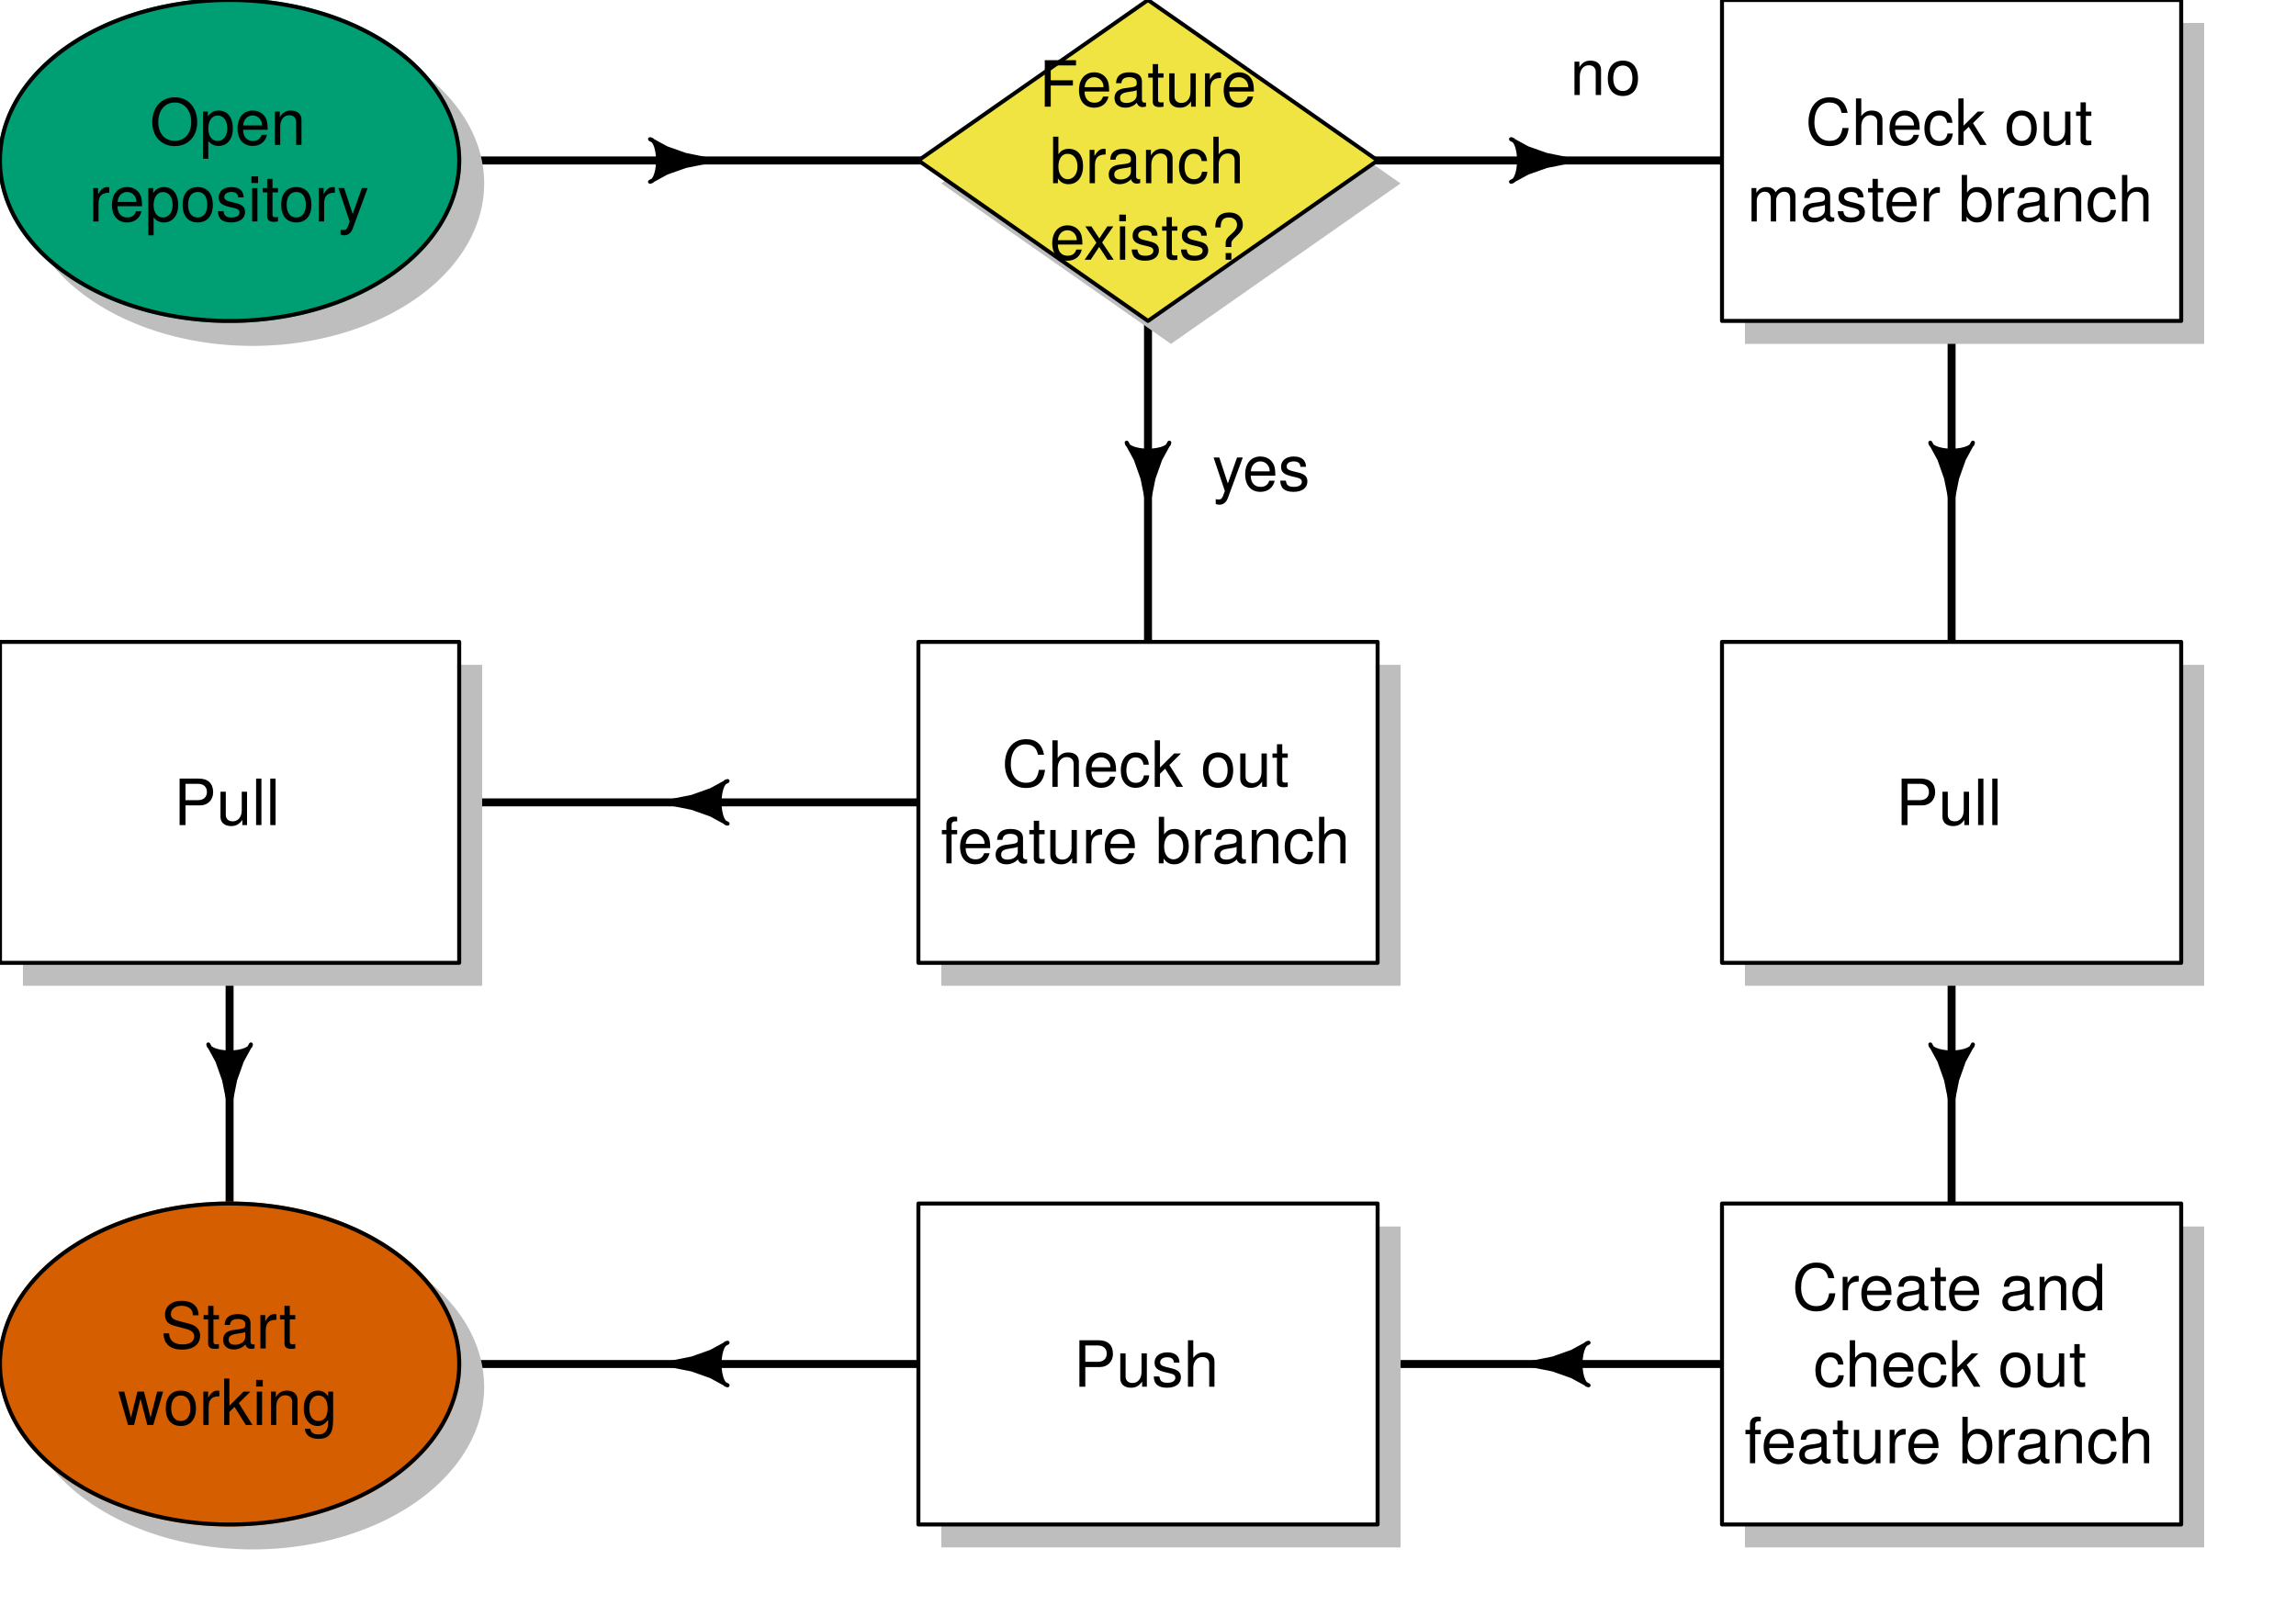 <?xml version="1.0" encoding="UTF-8"?>
<svg xmlns="http://www.w3.org/2000/svg" xmlns:xlink="http://www.w3.org/1999/xlink" width="432pt" height="302pt" viewBox="0 0 432 302" version="1.1">
<defs>
<g>
<symbol overflow="visible" id="glyph0-0">
<path style="stroke:none;" d=""/>
</symbol>
<symbol overflow="visible" id="glyph0-1">
<path style="stroke:none;" d="M 5.844 0 L 5.844 -4.75 C 5.844 -5.797 5.062 -6.469 3.859 -6.469 C 2.922 -6.469 2.312 -6.109 1.766 -5.234 L 1.766 -6.281 L 0.844 -6.281 L 0.844 0 L 1.844 0 L 1.844 -3.469 C 1.844 -4.75 2.531 -5.594 3.547 -5.594 C 4.344 -5.594 4.844 -5.109 4.844 -4.359 L 4.844 0 Z M 5.844 0 "/>
</symbol>
<symbol overflow="visible" id="glyph0-2">
<path style="stroke:none;" d="M 6.125 -3.094 C 6.125 -5.266 5.078 -6.469 3.266 -6.469 C 1.5 -6.469 0.438 -5.25 0.438 -3.141 C 0.438 -1.031 1.484 0.188 3.281 0.188 C 5.047 0.188 6.125 -1.031 6.125 -3.094 Z M 5.078 -3.109 C 5.078 -1.625 4.375 -0.75 3.281 -0.75 C 2.156 -0.75 1.469 -1.625 1.469 -3.141 C 1.469 -4.656 2.156 -5.547 3.281 -5.547 C 4.406 -5.547 5.078 -4.672 5.078 -3.109 Z M 5.078 -3.109 "/>
</symbol>
<symbol overflow="visible" id="glyph0-3">
<path style="stroke:none;" d="M 5.734 -6.281 L 4.656 -6.281 L 2.922 -1.391 L 1.312 -6.281 L 0.234 -6.281 L 2.359 0.031 L 1.984 1.016 C 1.812 1.469 1.609 1.625 1.172 1.625 C 1.031 1.625 0.859 1.609 0.641 1.562 L 0.641 2.453 C 0.859 2.562 1.062 2.609 1.312 2.609 C 2.031 2.609 2.609 2.219 2.938 1.312 Z M 5.734 -6.281 "/>
</symbol>
<symbol overflow="visible" id="glyph0-4">
<path style="stroke:none;" d="M 6.156 -2.859 C 6.156 -3.766 6.078 -4.344 5.906 -4.812 C 5.5 -5.844 4.531 -6.469 3.359 -6.469 C 1.609 -6.469 0.484 -5.172 0.484 -3.109 C 0.484 -1.047 1.578 0.188 3.344 0.188 C 4.781 0.188 5.766 -0.641 6.031 -1.906 L 5.016 -1.906 C 4.734 -1.078 4.172 -0.75 3.375 -0.75 C 2.328 -0.75 1.547 -1.422 1.531 -2.859 Z M 5.094 -3.75 C 5.094 -3.75 5.094 -3.703 5.078 -3.672 L 1.547 -3.672 C 1.625 -4.781 2.344 -5.547 3.344 -5.547 C 4.328 -5.547 5.094 -4.734 5.094 -3.75 Z M 5.094 -3.75 "/>
</symbol>
<symbol overflow="visible" id="glyph0-5">
<path style="stroke:none;" d="M 5.516 -1.766 C 5.516 -2.703 4.984 -3.172 3.734 -3.469 L 2.766 -3.703 C 1.953 -3.891 1.609 -4.156 1.609 -4.594 C 1.609 -5.172 2.125 -5.547 2.938 -5.547 C 3.75 -5.547 4.172 -5.203 4.203 -4.531 L 5.25 -4.531 C 5.25 -5.766 4.422 -6.469 2.969 -6.469 C 1.516 -6.469 0.562 -5.719 0.562 -4.547 C 0.562 -3.562 1.062 -3.094 2.562 -2.734 L 3.484 -2.516 C 4.188 -2.344 4.469 -2.141 4.469 -1.688 C 4.469 -1.094 3.875 -0.75 3 -0.75 C 2.094 -0.75 1.594 -0.953 1.469 -1.922 L 0.406 -1.922 C 0.453 -0.469 1.266 0.188 2.922 0.188 C 4.5 0.188 5.516 -0.547 5.516 -1.766 Z M 5.516 -1.766 "/>
</symbol>
<symbol overflow="visible" id="glyph0-6">
<path style="stroke:none;" d="M 8.906 -4.234 C 8.906 -7.062 7.234 -8.969 4.672 -8.969 C 2.156 -8.969 0.453 -7.047 0.453 -4.312 C 0.453 -1.578 2.156 0.219 4.688 0.219 C 7.25 0.219 8.906 -1.672 8.906 -4.234 Z M 7.781 -4.266 C 7.781 -2.141 6.531 -0.766 4.688 -0.766 C 2.812 -0.766 1.578 -2.141 1.578 -4.312 C 1.578 -6.469 2.812 -7.984 4.672 -7.984 C 6.562 -7.984 7.781 -6.469 7.781 -4.266 Z M 7.781 -4.266 "/>
</symbol>
<symbol overflow="visible" id="glyph0-7">
<path style="stroke:none;" d="M 6.281 -3.078 C 6.281 -5.203 5.25 -6.469 3.578 -6.469 C 2.719 -6.469 2.047 -6.078 1.578 -5.344 L 1.578 -6.281 L 0.656 -6.281 L 0.656 2.609 L 1.656 2.609 L 1.656 -0.75 C 2.188 -0.109 2.766 0.188 3.594 0.188 C 5.203 0.188 6.281 -1.078 6.281 -3.078 Z M 5.234 -3.109 C 5.234 -1.688 4.5 -0.75 3.406 -0.75 C 2.359 -0.75 1.656 -1.625 1.656 -3.094 C 1.656 -4.578 2.359 -5.531 3.406 -5.531 C 4.516 -5.531 5.234 -4.609 5.234 -3.109 Z M 5.234 -3.109 "/>
</symbol>
<symbol overflow="visible" id="glyph0-8">
<path style="stroke:none;" d="M 3.859 -5.406 L 3.859 -6.438 C 3.688 -6.453 3.594 -6.469 3.469 -6.469 C 2.812 -6.469 2.328 -6.078 1.75 -5.141 L 1.75 -6.281 L 0.844 -6.281 L 0.844 0 L 1.844 0 L 1.844 -3.266 C 1.844 -4.688 2.297 -5.391 3.859 -5.406 Z M 3.859 -5.406 "/>
</symbol>
<symbol overflow="visible" id="glyph0-9">
<path style="stroke:none;" d="M 1.844 0 L 1.844 -6.281 L 0.844 -6.281 L 0.844 0 Z M 1.969 -7.234 L 1.969 -8.484 L 0.719 -8.484 L 0.719 -7.234 Z M 1.969 -7.234 "/>
</symbol>
<symbol overflow="visible" id="glyph0-10">
<path style="stroke:none;" d="M 3.047 0 L 3.047 -0.844 C 2.922 -0.797 2.766 -0.797 2.562 -0.797 C 2.141 -0.797 2.016 -0.906 2.016 -1.359 L 2.016 -5.469 L 3.047 -5.469 L 3.047 -6.281 L 2.016 -6.281 L 2.016 -8.016 L 1.016 -8.016 L 1.016 -6.281 L 0.172 -6.281 L 0.172 -5.469 L 1.016 -5.469 L 1.016 -0.906 C 1.016 -0.281 1.453 0.078 2.234 0.078 C 2.469 0.078 2.719 0.062 3.047 0 Z M 3.047 0 "/>
</symbol>
<symbol overflow="visible" id="glyph0-11">
<path style="stroke:none;" d="M 6.953 -7.766 L 6.953 -8.75 L 1.078 -8.75 L 1.078 0 L 2.203 0 L 2.203 -3.984 L 6.375 -3.984 L 6.375 -4.969 L 2.203 -4.969 L 2.203 -7.766 Z M 6.953 -7.766 "/>
</symbol>
<symbol overflow="visible" id="glyph0-12">
<path style="stroke:none;" d="M 6.422 -0.031 L 6.422 -0.781 C 6.312 -0.75 6.266 -0.75 6.203 -0.75 C 5.859 -0.75 5.656 -0.938 5.656 -1.25 L 5.656 -4.75 C 5.656 -5.875 4.844 -6.469 3.297 -6.469 C 1.781 -6.469 0.844 -5.875 0.781 -4.422 L 1.781 -4.422 C 1.875 -5.203 2.328 -5.547 3.266 -5.547 C 4.156 -5.547 4.672 -5.203 4.672 -4.609 L 4.672 -4.344 C 4.672 -3.922 4.422 -3.75 3.625 -3.641 C 2.203 -3.469 1.984 -3.422 1.609 -3.266 C 0.875 -2.969 0.5 -2.406 0.5 -1.625 C 0.5 -0.484 1.297 0.188 2.562 0.188 C 3.375 0.188 4.156 -0.156 4.703 -0.75 C 4.812 -0.266 5.25 0.078 5.734 0.078 C 5.938 0.078 6.094 0.062 6.422 -0.031 Z M 4.672 -2.172 C 4.672 -1.266 3.75 -0.703 2.781 -0.703 C 2 -0.703 1.547 -0.969 1.547 -1.656 C 1.547 -2.312 1.984 -2.609 3.062 -2.766 C 4.109 -2.906 4.328 -2.953 4.672 -3.109 Z M 4.672 -2.172 "/>
</symbol>
<symbol overflow="visible" id="glyph0-13">
<path style="stroke:none;" d="M 5.781 0 L 5.781 -6.281 L 4.781 -6.281 L 4.781 -2.812 C 4.781 -1.531 4.109 -0.703 3.078 -0.703 C 2.281 -0.703 1.781 -1.172 1.781 -1.938 L 1.781 -6.281 L 0.781 -6.281 L 0.781 -1.531 C 0.781 -0.484 1.562 0.188 2.781 0.188 C 3.703 0.188 4.297 -0.141 4.891 -0.969 L 4.891 0 Z M 5.781 0 "/>
</symbol>
<symbol overflow="visible" id="glyph0-14">
<path style="stroke:none;" d="M 6.281 -3.219 C 6.281 -5.25 5.25 -6.469 3.594 -6.469 C 2.719 -6.469 2.109 -6.141 1.641 -5.438 L 1.641 -8.75 L 0.641 -8.75 L 0.641 0 L 1.547 0 L 1.547 -0.906 C 2.031 -0.172 2.656 0.188 3.547 0.188 C 5.203 0.188 6.281 -1.172 6.281 -3.219 Z M 5.234 -3.156 C 5.234 -1.734 4.484 -0.75 3.391 -0.75 C 2.344 -0.75 1.641 -1.719 1.641 -3.141 C 1.641 -4.625 2.344 -5.578 3.391 -5.531 C 4.516 -5.531 5.234 -4.562 5.234 -3.156 Z M 5.234 -3.156 "/>
</symbol>
<symbol overflow="visible" id="glyph0-15">
<path style="stroke:none;" d="M 5.719 -2.156 L 4.719 -2.156 C 4.547 -1.156 4.031 -0.75 3.188 -0.75 C 2.078 -0.75 1.422 -1.594 1.422 -3.078 C 1.422 -4.656 2.062 -5.547 3.156 -5.547 C 4 -5.547 4.531 -5.047 4.641 -4.172 L 5.656 -4.172 C 5.531 -5.719 4.578 -6.469 3.172 -6.469 C 1.469 -6.469 0.375 -5.172 0.375 -3.078 C 0.375 -1.062 1.453 0.188 3.156 0.188 C 4.656 0.188 5.609 -0.719 5.719 -2.156 Z M 5.719 -2.156 "/>
</symbol>
<symbol overflow="visible" id="glyph0-16">
<path style="stroke:none;" d="M 5.828 0 L 5.828 -4.75 C 5.828 -5.812 5.078 -6.469 3.859 -6.469 C 2.969 -6.469 2.422 -6.188 1.844 -5.422 L 1.844 -8.75 L 0.844 -8.75 L 0.844 0 L 1.844 0 L 1.844 -3.469 C 1.844 -4.75 2.516 -5.594 3.547 -5.594 C 4.25 -5.594 4.844 -5.188 4.844 -4.359 L 4.844 0 Z M 5.828 0 "/>
</symbol>
<symbol overflow="visible" id="glyph0-17">
<path style="stroke:none;" d="M 5.672 0 L 3.5 -3.25 L 5.609 -6.281 L 4.484 -6.281 L 2.969 -4.016 L 1.469 -6.281 L 0.328 -6.281 L 2.422 -3.203 L 0.203 0 L 1.344 0 L 2.938 -2.406 L 4.516 0 Z M 5.672 0 "/>
</symbol>
<symbol overflow="visible" id="glyph0-18">
<path style="stroke:none;" d="M 6.031 -6.594 C 6.031 -7.984 5.031 -8.891 3.469 -8.891 C 1.734 -8.891 0.844 -7.938 0.844 -6.078 L 1.859 -6.078 C 1.859 -7.391 2.344 -7.953 3.406 -7.953 C 4.328 -7.953 4.938 -7.406 4.938 -6.594 C 4.938 -6.031 4.688 -5.562 4.047 -5 C 3.344 -4.375 3.344 -4.375 3.125 -4.094 C 2.875 -3.75 2.797 -3.484 2.797 -3.047 L 2.797 -2.391 L 3.875 -2.391 L 3.875 -2.953 C 3.875 -3.469 4.016 -3.688 4.828 -4.438 C 5.719 -5.25 6.031 -5.797 6.031 -6.594 Z M 3.875 0 L 3.875 -1.25 L 2.797 -1.25 L 2.797 0 Z M 3.875 0 "/>
</symbol>
<symbol overflow="visible" id="glyph0-19">
<path style="stroke:none;" d="M 8.125 -3.188 L 6.969 -3.188 C 6.703 -1.531 6.016 -0.766 4.531 -0.766 C 2.797 -0.766 1.688 -2.094 1.688 -4.281 C 1.688 -6.531 2.75 -7.984 4.438 -7.984 C 5.812 -7.984 6.531 -7.375 6.797 -6.031 L 7.938 -6.031 C 7.594 -7.953 6.484 -8.969 4.578 -8.969 C 1.922 -8.969 0.578 -6.828 0.578 -4.266 C 0.578 -1.719 1.953 0.219 4.531 0.219 C 6.656 0.219 7.859 -0.906 8.125 -3.188 Z M 8.125 -3.188 "/>
</symbol>
<symbol overflow="visible" id="glyph0-20">
<path style="stroke:none;" d="M 6.031 0 L 3.453 -4.109 L 5.641 -6.281 L 4.359 -6.281 L 1.688 -3.625 L 1.688 -8.75 L 0.703 -8.75 L 0.703 0 L 1.688 0 L 1.688 -2.453 L 2.656 -3.406 L 4.781 0 Z M 6.031 0 "/>
</symbol>
<symbol overflow="visible" id="glyph0-21">
<path style="stroke:none;" d=""/>
</symbol>
<symbol overflow="visible" id="glyph0-22">
<path style="stroke:none;" d="M 9.125 0 L 9.125 -4.719 C 9.125 -5.844 8.5 -6.469 7.312 -6.469 C 6.484 -6.469 5.969 -6.219 5.391 -5.516 C 5.016 -6.188 4.516 -6.469 3.703 -6.469 C 2.859 -6.469 2.297 -6.156 1.766 -5.406 L 1.766 -6.281 L 0.859 -6.281 L 0.859 0 L 1.844 0 L 1.844 -3.953 C 1.844 -4.859 2.516 -5.594 3.328 -5.594 C 4.062 -5.594 4.484 -5.141 4.484 -4.328 L 4.484 0 L 5.484 0 L 5.484 -3.953 C 5.484 -4.859 6.156 -5.594 6.969 -5.594 C 7.703 -5.594 8.125 -5.125 8.125 -4.328 L 8.125 0 Z M 9.125 0 "/>
</symbol>
<symbol overflow="visible" id="glyph0-23">
<path style="stroke:none;" d="M 3.094 -5.469 L 3.094 -6.281 L 2.047 -6.281 L 2.047 -7.266 C 2.047 -7.688 2.297 -7.906 2.75 -7.906 C 2.828 -7.906 2.875 -7.906 3.094 -7.891 L 3.094 -8.719 C 2.875 -8.766 2.734 -8.781 2.531 -8.781 C 1.609 -8.781 1.062 -8.25 1.062 -7.359 L 1.062 -6.281 L 0.219 -6.281 L 0.219 -5.469 L 1.062 -5.469 L 1.062 0 L 2.047 0 L 2.047 -5.469 Z M 3.094 -5.469 "/>
</symbol>
<symbol overflow="visible" id="glyph0-24">
<path style="stroke:none;" d="M 7.406 -6.188 C 7.406 -7.828 6.438 -8.75 4.703 -8.75 L 1.094 -8.75 L 1.094 0 L 2.203 0 L 2.203 -3.703 L 4.953 -3.703 C 6.391 -3.703 7.406 -4.734 7.406 -6.188 Z M 6.234 -6.234 C 6.234 -5.266 5.609 -4.688 4.531 -4.688 L 2.203 -4.688 L 2.203 -7.766 L 4.531 -7.766 C 5.609 -7.766 6.234 -7.188 6.234 -6.234 Z M 6.234 -6.234 "/>
</symbol>
<symbol overflow="visible" id="glyph0-25">
<path style="stroke:none;" d="M 1.812 0 L 1.812 -8.75 L 0.812 -8.75 L 0.812 0 Z M 1.812 0 "/>
</symbol>
<symbol overflow="visible" id="glyph0-26">
<path style="stroke:none;" d="M 5.938 0 L 5.938 -8.75 L 4.938 -8.75 L 4.938 -5.5 C 4.531 -6.125 3.859 -6.469 3.016 -6.469 C 1.375 -6.469 0.312 -5.203 0.312 -3.203 C 0.312 -1.078 1.359 0.188 3.047 0.188 C 3.906 0.188 4.516 -0.141 5.047 -0.922 L 5.047 0 Z M 4.938 -3.125 C 4.938 -1.672 4.25 -0.75 3.188 -0.75 C 2.094 -0.75 1.359 -1.688 1.359 -3.141 C 1.359 -4.609 2.094 -5.531 3.188 -5.531 C 4.266 -5.531 4.938 -4.578 4.938 -3.125 Z M 4.938 -3.125 "/>
</symbol>
<symbol overflow="visible" id="glyph0-27">
<path style="stroke:none;" d="M 7.453 -2.406 C 7.453 -3.484 6.781 -4.266 5.594 -4.594 L 3.391 -5.188 C 2.344 -5.453 1.953 -5.812 1.953 -6.484 C 1.953 -7.375 2.734 -8.031 3.906 -8.031 C 5.297 -8.031 6.094 -7.391 6.094 -6.25 L 7.156 -6.25 C 7.156 -7.969 5.969 -8.969 3.953 -8.969 C 2.031 -8.969 0.844 -7.906 0.844 -6.328 C 0.844 -5.25 1.406 -4.578 2.562 -4.281 L 4.734 -3.703 C 5.828 -3.422 6.344 -2.969 6.344 -2.297 C 6.344 -1.328 5.609 -0.766 4.109 -0.766 C 2.453 -0.766 1.625 -1.594 1.625 -2.844 L 0.578 -2.844 C 0.578 -0.781 1.969 0.219 4.031 0.219 C 6.25 0.219 7.453 -0.844 7.453 -2.406 Z M 7.453 -2.406 "/>
</symbol>
<symbol overflow="visible" id="glyph0-28">
<path style="stroke:none;" d="M 8.5 -6.281 L 7.375 -6.281 L 6.125 -1.391 L 4.891 -6.281 L 3.656 -6.281 L 2.453 -1.391 L 1.172 -6.281 L 0.078 -6.281 L 1.891 0 L 3.031 0 L 4.234 -4.938 L 5.516 0 L 6.641 0 Z M 8.5 -6.281 "/>
</symbol>
<symbol overflow="visible" id="glyph0-29">
<path style="stroke:none;" d="M 5.875 -1.031 L 5.875 -6.281 L 4.938 -6.281 L 4.938 -5.375 C 4.438 -6.125 3.828 -6.469 3.031 -6.469 C 1.422 -6.469 0.344 -5.125 0.344 -3.078 C 0.344 -1.109 1.469 0.188 2.938 0.188 C 3.734 0.188 4.281 -0.156 4.938 -0.953 L 4.938 -0.531 C 4.938 1.141 4.266 1.781 3.094 1.781 C 2.297 1.781 1.688 1.484 1.578 0.719 L 0.547 0.719 C 0.656 1.906 1.578 2.609 3.062 2.609 C 5.031 2.609 5.875 1.734 5.875 -1.031 Z M 4.844 -3.109 C 4.844 -1.609 4.203 -0.75 3.141 -0.75 C 2.047 -0.75 1.391 -1.625 1.391 -3.141 C 1.391 -4.656 2.062 -5.547 3.125 -5.547 C 4.219 -5.547 4.844 -4.625 4.844 -3.109 Z M 4.844 -3.109 "/>
</symbol>
</g>
</defs>
<g id="surface51">
<rect x="0" y="0" width="432" height="302" style="fill:rgb(100%,100%,100%);fill-opacity:1;stroke:none;"/>
<path style="fill:none;stroke-width:1.5;stroke-linecap:round;stroke-linejoin:round;stroke:rgb(0%,0%,0%);stroke-opacity:1;stroke-miterlimit:10;" d="M 43.199 30.199 L 216 30.199 "/>
<path style="fill:none;stroke-width:0.75;stroke-linecap:round;stroke-linejoin:round;stroke:rgb(0%,0%,0%);stroke-opacity:1;stroke-miterlimit:10;" d="M 127.871 30.199 L 129.602 30.199 "/>
<path style="fill-rule:nonzero;fill:rgb(0%,0%,0%);fill-opacity:1;stroke-width:0.75;stroke-linecap:round;stroke-linejoin:round;stroke:rgb(0%,0%,0%);stroke-opacity:1;stroke-miterlimit:10;" d="M 122.305 26.191 L 125.43 27.895 L 129 29.156 L 132.871 29.938 L 136.895 30.199 L 132.871 30.465 L 129 31.242 L 125.43 32.508 L 122.305 34.211 L 122.641 34.109 L 122.961 33.812 L 123.246 33.336 L 123.484 32.699 L 123.664 31.941 L 123.777 31.094 L 123.816 30.199 L 123.777 29.309 L 123.664 28.461 L 123.484 27.699 L 123.246 27.066 L 122.961 26.586 L 122.641 26.289 Z M 122.305 26.191 "/>
<path style="fill:none;stroke-width:1.5;stroke-linecap:round;stroke-linejoin:round;stroke:rgb(0%,0%,0%);stroke-opacity:1;stroke-miterlimit:10;" d="M 216 30.199 L 367.199 30.199 "/>
<path style="fill:none;stroke-width:0.75;stroke-linecap:round;stroke-linejoin:round;stroke:rgb(0%,0%,0%);stroke-opacity:1;stroke-miterlimit:10;" d="M 290.09 30.199 L 291.602 30.199 "/>
<path style="fill-rule:nonzero;fill:rgb(0%,0%,0%);fill-opacity:1;stroke-width:0.75;stroke-linecap:round;stroke-linejoin:round;stroke:rgb(0%,0%,0%);stroke-opacity:1;stroke-miterlimit:10;" d="M 284.305 26.191 L 287.43 27.895 L 291 29.156 L 294.871 29.938 L 298.895 30.199 L 294.871 30.465 L 291 31.242 L 287.43 32.508 L 284.305 34.211 L 284.641 34.109 L 284.961 33.812 L 285.246 33.336 L 285.484 32.699 L 285.664 31.941 L 285.777 31.094 L 285.816 30.199 L 285.777 29.309 L 285.664 28.461 L 285.484 27.699 L 285.246 27.066 L 284.961 26.586 L 284.641 26.289 Z M 284.305 26.191 "/>
<path style="fill:none;stroke-width:1.5;stroke-linecap:round;stroke-linejoin:round;stroke:rgb(0%,0%,0%);stroke-opacity:1;stroke-miterlimit:10;" d="M 216 30.199 L 216 151 "/>
<path style="fill:none;stroke-width:0.75;stroke-linecap:round;stroke-linejoin:round;stroke:rgb(0%,0%,0%);stroke-opacity:1;stroke-miterlimit:10;" d="M 216 89.391 L 216 90.602 "/>
<path style="fill-rule:nonzero;fill:rgb(0%,0%,0%);fill-opacity:1;stroke-width:0.75;stroke-linecap:round;stroke-linejoin:round;stroke:rgb(0%,0%,0%);stroke-opacity:1;stroke-miterlimit:10;" d="M 220.012 83.305 L 218.309 86.43 L 217.043 90 L 216.262 93.871 L 216 97.895 L 215.738 93.871 L 214.957 90 L 213.691 86.43 L 211.988 83.305 L 212.09 83.641 L 212.387 83.961 L 212.863 84.246 L 213.5 84.484 L 214.262 84.664 L 215.109 84.777 L 216 84.816 L 216.891 84.777 L 217.738 84.664 L 218.5 84.484 L 219.137 84.246 L 219.613 83.961 L 219.91 83.641 Z M 220.012 83.305 "/>
<path style="fill:none;stroke-width:1.5;stroke-linecap:round;stroke-linejoin:round;stroke:rgb(0%,0%,0%);stroke-opacity:1;stroke-miterlimit:10;" d="M 216 151 L 43.199 151 "/>
<path style="fill:none;stroke-width:0.75;stroke-linecap:round;stroke-linejoin:round;stroke:rgb(0%,0%,0%);stroke-opacity:1;stroke-miterlimit:10;" d="M 131.328 151 L 129.602 151 "/>
<path style="fill-rule:nonzero;fill:rgb(0%,0%,0%);fill-opacity:1;stroke-width:0.75;stroke-linecap:round;stroke-linejoin:round;stroke:rgb(0%,0%,0%);stroke-opacity:1;stroke-miterlimit:10;" d="M 136.895 155.012 L 133.77 153.309 L 130.199 152.043 L 126.328 151.262 L 122.305 151 L 126.328 150.738 L 130.199 149.957 L 133.77 148.691 L 136.895 146.988 L 136.559 147.09 L 136.242 147.387 L 135.953 147.863 L 135.715 148.5 L 135.535 149.262 L 135.422 150.109 L 135.387 151 L 135.422 151.891 L 135.535 152.738 L 135.715 153.5 L 135.953 154.137 L 136.242 154.613 L 136.559 154.91 Z M 136.895 155.012 "/>
<path style="fill:none;stroke-width:1.5;stroke-linecap:round;stroke-linejoin:round;stroke:rgb(0%,0%,0%);stroke-opacity:1;stroke-miterlimit:10;" d="M 367.199 30.199 L 367.199 151 "/>
<path style="fill:none;stroke-width:0.75;stroke-linecap:round;stroke-linejoin:round;stroke:rgb(0%,0%,0%);stroke-opacity:1;stroke-miterlimit:10;" d="M 367.199 89.391 L 367.199 90.602 "/>
<path style="fill-rule:nonzero;fill:rgb(0%,0%,0%);fill-opacity:1;stroke-width:0.75;stroke-linecap:round;stroke-linejoin:round;stroke:rgb(0%,0%,0%);stroke-opacity:1;stroke-miterlimit:10;" d="M 371.211 83.305 L 369.508 86.43 L 368.242 90 L 367.465 93.871 L 367.199 97.895 L 366.938 93.871 L 366.156 90 L 364.895 86.43 L 363.191 83.305 L 363.289 83.641 L 363.586 83.961 L 364.066 84.246 L 364.699 84.484 L 365.461 84.664 L 366.309 84.777 L 367.199 84.816 L 368.094 84.777 L 368.941 84.664 L 369.699 84.484 L 370.336 84.246 L 370.812 83.961 L 371.109 83.641 Z M 371.211 83.305 "/>
<path style="fill:none;stroke-width:1.5;stroke-linecap:round;stroke-linejoin:round;stroke:rgb(0%,0%,0%);stroke-opacity:1;stroke-miterlimit:10;" d="M 43.199 151 L 43.199 256.699 "/>
<path style="fill:none;stroke-width:0.75;stroke-linecap:round;stroke-linejoin:round;stroke:rgb(0%,0%,0%);stroke-opacity:1;stroke-miterlimit:10;" d="M 43.199 202.793 L 43.199 203.852 "/>
<path style="fill-rule:nonzero;fill:rgb(0%,0%,0%);fill-opacity:1;stroke-width:0.75;stroke-linecap:round;stroke-linejoin:round;stroke:rgb(0%,0%,0%);stroke-opacity:1;stroke-miterlimit:10;" d="M 47.211 196.555 L 45.508 199.68 L 44.242 203.25 L 43.465 207.121 L 43.199 211.145 L 42.938 207.121 L 42.156 203.25 L 40.895 199.68 L 39.191 196.555 L 39.289 196.891 L 39.586 197.211 L 40.066 197.496 L 40.699 197.734 L 41.461 197.914 L 42.309 198.027 L 43.199 198.066 L 44.094 198.027 L 44.941 197.914 L 45.699 197.734 L 46.336 197.496 L 46.812 197.211 L 47.109 196.891 Z M 47.211 196.555 "/>
<path style="fill:none;stroke-width:1.5;stroke-linecap:round;stroke-linejoin:round;stroke:rgb(0%,0%,0%);stroke-opacity:1;stroke-miterlimit:10;" d="M 367.199 151 L 367.199 256.699 "/>
<path style="fill:none;stroke-width:0.75;stroke-linecap:round;stroke-linejoin:round;stroke:rgb(0%,0%,0%);stroke-opacity:1;stroke-miterlimit:10;" d="M 367.199 202.793 L 367.199 203.852 "/>
<path style="fill-rule:nonzero;fill:rgb(0%,0%,0%);fill-opacity:1;stroke-width:0.75;stroke-linecap:round;stroke-linejoin:round;stroke:rgb(0%,0%,0%);stroke-opacity:1;stroke-miterlimit:10;" d="M 371.211 196.555 L 369.508 199.68 L 368.242 203.25 L 367.465 207.121 L 367.199 211.145 L 366.938 207.121 L 366.156 203.25 L 364.895 199.68 L 363.191 196.555 L 363.289 196.891 L 363.586 197.211 L 364.066 197.496 L 364.699 197.734 L 365.461 197.914 L 366.309 198.027 L 367.199 198.066 L 368.094 198.027 L 368.941 197.914 L 369.699 197.734 L 370.336 197.496 L 370.812 197.211 L 371.109 196.891 Z M 371.211 196.555 "/>
<path style="fill:none;stroke-width:1.5;stroke-linecap:round;stroke-linejoin:round;stroke:rgb(0%,0%,0%);stroke-opacity:1;stroke-miterlimit:10;" d="M 367.199 256.699 L 216 256.699 "/>
<path style="fill:none;stroke-width:0.75;stroke-linecap:round;stroke-linejoin:round;stroke:rgb(0%,0%,0%);stroke-opacity:1;stroke-miterlimit:10;" d="M 293.113 256.699 L 291.602 256.699 "/>
<path style="fill-rule:nonzero;fill:rgb(0%,0%,0%);fill-opacity:1;stroke-width:0.75;stroke-linecap:round;stroke-linejoin:round;stroke:rgb(0%,0%,0%);stroke-opacity:1;stroke-miterlimit:10;" d="M 298.895 260.711 L 295.77 259.008 L 292.199 257.742 L 288.328 256.965 L 284.305 256.699 L 288.328 256.438 L 292.199 255.656 L 295.77 254.395 L 298.895 252.691 L 298.559 252.789 L 298.242 253.086 L 297.953 253.566 L 297.715 254.199 L 297.535 254.961 L 297.422 255.809 L 297.387 256.699 L 297.422 257.594 L 297.535 258.441 L 297.715 259.199 L 297.953 259.836 L 298.242 260.312 L 298.559 260.609 Z M 298.895 260.711 "/>
<path style="fill:none;stroke-width:1.5;stroke-linecap:round;stroke-linejoin:round;stroke:rgb(0%,0%,0%);stroke-opacity:1;stroke-miterlimit:10;" d="M 216 256.699 L 43.199 256.699 "/>
<path style="fill:none;stroke-width:0.75;stroke-linecap:round;stroke-linejoin:round;stroke:rgb(0%,0%,0%);stroke-opacity:1;stroke-miterlimit:10;" d="M 131.328 256.699 L 129.602 256.699 "/>
<path style="fill-rule:nonzero;fill:rgb(0%,0%,0%);fill-opacity:1;stroke-width:0.75;stroke-linecap:round;stroke-linejoin:round;stroke:rgb(0%,0%,0%);stroke-opacity:1;stroke-miterlimit:10;" d="M 136.895 260.711 L 133.77 259.008 L 130.199 257.742 L 126.328 256.965 L 122.305 256.699 L 126.328 256.438 L 130.199 255.656 L 133.77 254.395 L 136.895 252.691 L 136.559 252.789 L 136.242 253.086 L 135.953 253.566 L 135.715 254.199 L 135.535 254.961 L 135.422 255.809 L 135.387 256.699 L 135.422 257.594 L 135.535 258.441 L 135.715 259.199 L 135.953 259.836 L 136.242 260.312 L 136.559 260.609 Z M 136.895 260.711 "/>
<g style="fill:rgb(0%,0%,0%);fill-opacity:1;">
  <use xlink:href="#glyph0-1" x="295.398" y="17.878"/>
  <use xlink:href="#glyph0-2" x="302.07" y="17.878"/>
</g>
<g style="fill:rgb(0%,0%,0%);fill-opacity:1;">
  <use xlink:href="#glyph0-3" x="228.102" y="92.378"/>
  <use xlink:href="#glyph0-4" x="233.802" y="92.378"/>
  <use xlink:href="#glyph0-5" x="240.474" y="92.378"/>
</g>
<path style="fill-rule:nonzero;fill:rgb(74.51%,74.51%,74.51%);fill-opacity:1;stroke-width:0.75;stroke-linecap:round;stroke-linejoin:round;stroke:rgb(74.51%,74.51%,74.51%);stroke-opacity:1;stroke-miterlimit:10;" d="M 4.32 34.52 L 4.32 34.82 L 4.328 35.125 L 4.34 35.426 L 4.355 35.727 L 4.375 36.031 L 4.398 36.332 L 4.426 36.633 L 4.457 36.934 L 4.535 37.535 L 4.629 38.137 L 4.684 38.434 L 4.742 38.734 L 4.805 39.031 L 4.871 39.332 L 4.941 39.629 L 5.098 40.223 L 5.18 40.52 L 5.27 40.816 L 5.359 41.109 L 5.457 41.406 L 5.559 41.699 L 5.664 41.992 L 5.773 42.285 L 5.887 42.574 L 6.004 42.867 L 6.125 43.156 L 6.25 43.445 L 6.379 43.734 L 6.512 44.02 L 6.793 44.59 L 6.938 44.875 L 7.09 45.16 L 7.242 45.441 L 7.402 45.723 L 7.562 46 L 7.73 46.281 L 7.898 46.559 L 8.074 46.836 L 8.434 47.383 L 8.621 47.656 L 8.809 47.926 L 9.004 48.195 L 9.402 48.734 L 9.609 49 L 9.816 49.262 L 10.031 49.527 L 10.246 49.785 L 10.469 50.047 L 10.691 50.305 L 10.918 50.562 L 11.148 50.816 L 11.387 51.07 L 11.625 51.32 L 12.109 51.82 L 12.359 52.066 L 12.613 52.312 L 13.129 52.797 L 13.391 53.035 L 13.66 53.273 L 13.93 53.508 L 14.203 53.742 L 14.48 53.977 L 14.758 54.207 L 15.328 54.66 L 15.617 54.883 L 15.91 55.105 L 16.207 55.324 L 16.508 55.543 L 16.809 55.758 L 17.113 55.973 L 17.422 56.184 L 17.734 56.395 L 18.047 56.602 L 18.688 57.008 L 19.008 57.207 L 19.336 57.406 L 19.664 57.602 L 19.996 57.797 L 20.328 57.988 L 21.008 58.363 L 21.348 58.547 L 21.695 58.73 L 22.043 58.91 L 22.391 59.086 L 22.742 59.258 L 23.098 59.43 L 23.457 59.602 L 23.816 59.77 L 24.18 59.934 L 24.543 60.094 L 24.91 60.254 L 25.652 60.566 L 26.023 60.715 L 26.402 60.863 L 26.777 61.012 L 27.16 61.156 L 27.539 61.297 L 28.312 61.57 L 28.699 61.703 L 29.48 61.961 L 29.875 62.086 L 30.664 62.328 L 31.062 62.441 L 31.465 62.559 L 32.27 62.777 L 32.676 62.879 L 33.082 62.984 L 33.488 63.082 L 33.898 63.18 L 34.309 63.273 L 34.719 63.363 L 35.133 63.453 L 35.547 63.539 L 35.965 63.621 L 36.383 63.699 L 36.797 63.773 L 37.219 63.848 L 37.637 63.918 L 38.059 63.988 L 38.902 64.113 L 39.328 64.172 L 39.754 64.227 L 40.176 64.281 L 40.602 64.332 L 41.031 64.379 L 41.457 64.422 L 41.887 64.461 L 42.312 64.5 L 42.742 64.535 L 43.172 64.566 L 43.602 64.594 L 44.035 64.621 L 44.465 64.645 L 44.895 64.664 L 45.328 64.68 L 45.758 64.695 L 46.191 64.707 L 46.621 64.715 L 47.055 64.719 L 47.918 64.719 L 48.348 64.715 L 48.781 64.707 L 49.215 64.695 L 49.645 64.684 L 50.074 64.668 L 50.508 64.648 L 51.367 64.602 L 52.227 64.539 L 53.086 64.469 L 53.516 64.43 L 53.941 64.383 L 54.367 64.34 L 55.219 64.238 L 56.07 64.121 L 56.492 64.062 L 57.336 63.93 L 57.754 63.859 L 58.176 63.785 L 58.594 63.711 L 59.008 63.633 L 59.426 63.551 L 60.254 63.379 L 60.664 63.289 L 61.078 63.195 L 61.484 63.098 L 61.895 63 L 62.301 62.898 L 62.707 62.793 L 63.512 62.574 L 63.914 62.461 L 64.312 62.344 L 64.707 62.227 L 65.105 62.105 L 65.496 61.98 L 65.891 61.855 L 66.281 61.723 L 67.055 61.457 L 67.438 61.316 L 67.82 61.18 L 68.199 61.035 L 68.957 60.738 L 69.328 60.59 L 70.07 60.277 L 70.438 60.121 L 70.805 59.957 L 71.164 59.793 L 71.527 59.629 L 71.883 59.457 L 72.238 59.289 L 72.594 59.113 L 72.941 58.938 L 73.293 58.758 L 73.637 58.578 L 73.98 58.391 L 74.32 58.207 L 74.656 58.02 L 74.992 57.828 L 75.324 57.633 L 75.98 57.242 L 76.305 57.039 L 76.625 56.84 L 77.258 56.426 L 77.566 56.219 L 77.879 56.008 L 78.184 55.793 L 78.484 55.578 L 78.785 55.359 L 79.082 55.141 L 79.375 54.918 L 79.664 54.695 L 79.953 54.469 L 80.238 54.242 L 80.793 53.781 L 81.34 53.312 L 81.605 53.074 L 81.867 52.836 L 82.129 52.594 L 82.387 52.352 L 82.641 52.105 L 82.891 51.859 L 83.137 51.613 L 83.379 51.363 L 83.617 51.109 L 84.086 50.602 L 84.312 50.348 L 84.539 50.09 L 84.977 49.566 L 85.188 49.305 L 85.398 49.039 L 85.605 48.773 L 85.805 48.508 L 86.004 48.238 L 86.199 47.969 L 86.391 47.699 L 86.758 47.152 L 86.938 46.879 L 87.113 46.602 L 87.449 46.047 L 87.613 45.766 L 87.773 45.484 L 88.078 44.922 L 88.367 44.352 L 88.504 44.066 L 88.641 43.777 L 88.77 43.492 L 89.02 42.914 L 89.137 42.621 L 89.25 42.332 L 89.359 42.039 L 89.465 41.746 L 89.566 41.453 L 89.664 41.156 L 89.758 40.863 L 89.93 40.27 L 90.086 39.676 L 90.156 39.379 L 90.223 39.082 L 90.289 38.781 L 90.348 38.484 L 90.402 38.184 L 90.453 37.883 L 90.539 37.281 L 90.578 36.98 L 90.609 36.68 L 90.664 36.078 L 90.684 35.777 L 90.699 35.473 L 90.711 35.172 L 90.719 34.871 L 90.719 34.266 L 90.703 33.664 L 90.688 33.359 L 90.668 33.059 L 90.645 32.758 L 90.617 32.457 L 90.586 32.156 L 90.551 31.855 L 90.512 31.555 L 90.418 30.953 L 90.309 30.352 L 90.246 30.055 L 90.18 29.758 L 90.109 29.457 L 90.035 29.16 L 89.957 28.863 L 89.871 28.566 L 89.785 28.273 L 89.695 27.977 L 89.598 27.684 L 89.5 27.387 L 89.395 27.094 L 89.285 26.801 L 89.172 26.512 L 89.055 26.219 L 88.938 25.93 L 88.812 25.641 L 88.684 25.352 L 88.41 24.781 L 88.27 24.492 L 88.125 24.211 L 87.977 23.926 L 87.664 23.363 L 87.504 23.082 L 87.168 22.527 L 86.816 21.973 L 86.449 21.426 L 86.262 21.156 L 85.871 20.617 L 85.668 20.348 L 85.465 20.082 L 85.258 19.82 L 85.043 19.555 L 84.828 19.293 L 84.609 19.035 L 84.387 18.777 L 83.926 18.262 L 83.691 18.012 L 83.453 17.758 L 83.215 17.508 L 82.969 17.258 L 82.469 16.766 L 81.953 16.281 L 81.691 16.043 L 81.422 15.805 L 81.156 15.566 L 80.883 15.332 L 80.605 15.102 L 80.324 14.871 L 80.043 14.645 L 79.758 14.418 L 79.469 14.191 L 79.176 13.969 L 78.582 13.531 L 78.281 13.316 L 77.977 13.102 L 77.668 12.891 L 77.355 12.68 L 77.043 12.473 L 76.727 12.266 L 76.406 12.062 L 75.758 11.664 L 75.43 11.469 L 75.098 11.273 L 74.766 11.082 L 74.426 10.895 L 74.09 10.707 L 73.402 10.34 L 73.055 10.16 L 72.352 9.809 L 71.641 9.465 L 71.281 9.297 L 70.918 9.133 L 70.555 8.973 L 70.188 8.812 L 69.82 8.656 L 69.449 8.5 L 69.074 8.348 L 68.699 8.199 L 68.32 8.051 L 67.941 7.906 L 67.559 7.766 L 67.176 7.629 L 66.789 7.492 L 66.016 7.227 L 65.621 7.098 L 65.23 6.973 L 64.836 6.852 L 64.438 6.73 L 64.039 6.617 L 63.641 6.5 L 62.836 6.281 L 62.43 6.176 L 61.617 5.973 L 61.207 5.875 L 60.797 5.781 L 60.387 5.691 L 59.973 5.602 L 59.559 5.516 L 59.141 5.434 L 58.727 5.355 L 58.309 5.277 L 57.891 5.203 L 57.047 5.062 L 56.203 4.938 L 55.781 4.879 L 55.355 4.82 L 54.504 4.719 L 53.652 4.625 L 52.793 4.547 L 51.934 4.477 L 51.074 4.422 L 50.645 4.398 L 50.215 4.379 L 49.781 4.363 L 49.352 4.348 L 48.918 4.336 L 48.488 4.328 L 48.055 4.324 L 47.625 4.32 L 47.191 4.32 L 46.758 4.324 L 46.328 4.332 L 45.895 4.34 L 45.465 4.355 L 45.031 4.371 L 44.172 4.41 L 43.738 4.438 L 43.309 4.465 L 42.449 4.527 L 42.023 4.566 L 41.594 4.605 L 41.168 4.648 L 40.738 4.695 L 40.312 4.742 L 39.461 4.852 L 39.039 4.906 L 38.617 4.969 L 38.191 5.031 L 37.773 5.098 L 37.352 5.168 L 36.516 5.316 L 36.098 5.395 L 35.68 5.477 L 35.266 5.559 L 34.852 5.648 L 34.441 5.738 L 34.027 5.832 L 33.617 5.926 L 33.211 6.023 L 32.805 6.125 L 32.398 6.23 L 31.996 6.336 L 31.594 6.449 L 31.191 6.559 L 30.395 6.793 L 30 6.914 L 29.211 7.164 L 28.824 7.297 L 28.434 7.426 L 28.047 7.562 L 27.664 7.699 L 27.281 7.84 L 26.898 7.984 L 26.52 8.129 L 25.77 8.426 L 25.398 8.582 L 25.027 8.734 L 24.293 9.055 L 23.934 9.219 L 23.57 9.387 L 23.211 9.555 L 22.855 9.727 L 22.504 9.898 L 22.152 10.074 L 21.457 10.434 L 21.113 10.617 L 20.773 10.805 L 20.438 10.992 L 20.102 11.184 L 19.77 11.375 L 19.438 11.57 L 18.789 11.969 L 18.469 12.168 L 18.148 12.375 L 17.832 12.582 L 17.52 12.789 L 17.211 13 L 16.906 13.211 L 16.602 13.43 L 16.301 13.645 L 16.004 13.863 L 15.711 14.086 L 15.422 14.309 L 15.133 14.535 L 14.848 14.762 L 14.566 14.992 L 14.289 15.223 L 14.016 15.457 L 13.746 15.691 L 13.477 15.93 L 13.211 16.168 L 12.953 16.406 L 12.695 16.648 L 12.441 16.895 L 12.191 17.141 L 11.945 17.387 L 11.699 17.637 L 11.461 17.891 L 11.223 18.141 L 10.992 18.398 L 10.762 18.652 L 10.539 18.91 L 10.316 19.172 L 10.098 19.43 L 9.887 19.691 L 9.676 19.957 L 9.469 20.223 L 9.266 20.488 L 9.066 20.758 L 8.871 21.027 L 8.68 21.297 L 8.492 21.57 L 8.309 21.844 L 8.133 22.117 L 7.957 22.395 L 7.785 22.672 L 7.617 22.949 L 7.453 23.23 L 7.293 23.508 L 7.137 23.793 L 6.988 24.074 L 6.84 24.359 L 6.695 24.645 L 6.555 24.93 L 6.422 25.215 L 6.289 25.504 L 6.039 26.082 L 5.922 26.371 L 5.695 26.957 L 5.59 27.246 L 5.488 27.543 L 5.391 27.836 L 5.297 28.129 L 5.207 28.426 L 5.043 29.02 L 4.965 29.316 L 4.824 29.91 L 4.762 30.211 L 4.703 30.508 L 4.648 30.809 L 4.598 31.109 L 4.551 31.41 L 4.508 31.711 L 4.469 32.012 L 4.406 32.613 L 4.359 33.215 L 4.344 33.52 L 4.332 33.82 L 4.324 34.121 L 4.32 34.422 Z M 4.32 34.52 "/>
<path style="fill-rule:nonzero;fill:rgb(0%,61.961%,45.098%);fill-opacity:1;stroke-width:0.75;stroke-linecap:round;stroke-linejoin:round;stroke:rgb(0%,61.961%,45.098%);stroke-opacity:1;stroke-miterlimit:10;" d="M 0 30.199 L 0.004 30.504 L 0.008 30.805 L 0.02 31.105 L 0.035 31.406 L 0.055 31.711 L 0.078 32.012 L 0.105 32.312 L 0.137 32.613 L 0.215 33.215 L 0.262 33.516 L 0.312 33.816 L 0.363 34.113 L 0.422 34.414 L 0.484 34.715 L 0.551 35.012 L 0.621 35.309 L 0.777 35.902 L 0.859 36.199 L 0.949 36.496 L 1.043 36.789 L 1.137 37.086 L 1.238 37.379 L 1.344 37.672 L 1.453 37.965 L 1.566 38.254 L 1.684 38.547 L 1.805 38.836 L 1.93 39.125 L 2.059 39.414 L 2.191 39.699 L 2.473 40.27 L 2.617 40.555 L 2.77 40.84 L 2.922 41.121 L 3.242 41.684 L 3.41 41.961 L 3.754 42.516 L 4.113 43.062 L 4.301 43.336 L 4.492 43.605 L 4.684 43.879 L 4.883 44.145 L 5.082 44.414 L 5.289 44.68 L 5.496 44.941 L 5.711 45.207 L 5.926 45.469 L 6.371 45.984 L 6.598 46.242 L 6.828 46.496 L 7.305 47.004 L 7.547 47.254 L 8.039 47.746 L 8.293 47.992 L 8.809 48.477 L 9.34 48.953 L 9.609 49.191 L 9.883 49.422 L 10.16 49.656 L 10.438 49.887 L 11.008 50.34 L 11.297 50.562 L 11.59 50.785 L 11.887 51.004 L 12.188 51.223 L 12.488 51.438 L 12.793 51.652 L 13.102 51.863 L 13.414 52.074 L 13.727 52.281 L 14.367 52.688 L 14.688 52.887 L 15.016 53.086 L 15.344 53.281 L 15.676 53.477 L 16.008 53.668 L 16.688 54.043 L 17.027 54.227 L 17.375 54.41 L 17.723 54.59 L 18.07 54.766 L 18.426 54.941 L 18.777 55.113 L 19.496 55.449 L 19.859 55.613 L 20.223 55.773 L 20.59 55.934 L 21.332 56.246 L 21.703 56.395 L 22.082 56.547 L 22.457 56.691 L 22.84 56.836 L 23.219 56.977 L 23.992 57.25 L 24.379 57.383 L 25.16 57.641 L 25.555 57.766 L 26.344 58.008 L 26.742 58.125 L 27.145 58.238 L 27.949 58.457 L 28.355 58.562 L 28.762 58.664 L 29.168 58.762 L 29.578 58.859 L 29.988 58.953 L 30.402 59.043 L 30.812 59.133 L 31.227 59.219 L 31.645 59.301 L 32.48 59.457 L 33.316 59.598 L 33.738 59.668 L 34.582 59.793 L 35.008 59.852 L 35.434 59.906 L 35.855 59.961 L 36.285 60.012 L 36.711 60.059 L 37.137 60.102 L 37.996 60.18 L 38.422 60.215 L 39.281 60.277 L 39.715 60.301 L 40.145 60.324 L 40.574 60.344 L 41.008 60.359 L 41.438 60.375 L 41.871 60.387 L 42.301 60.395 L 42.734 60.398 L 43.598 60.398 L 44.031 60.395 L 44.461 60.387 L 44.895 60.375 L 45.324 60.363 L 45.758 60.348 L 46.188 60.328 L 47.047 60.281 L 47.48 60.25 L 47.91 60.219 L 48.336 60.188 L 49.195 60.109 L 49.621 60.066 L 50.047 60.02 L 50.477 59.969 L 50.898 59.918 L 51.324 59.859 L 51.75 59.805 L 52.172 59.742 L 53.016 59.609 L 53.434 59.539 L 53.855 59.469 L 54.691 59.312 L 55.105 59.23 L 55.934 59.059 L 56.348 58.969 L 56.758 58.875 L 57.168 58.777 L 57.574 58.68 L 57.98 58.578 L 58.387 58.473 L 59.191 58.254 L 59.594 58.141 L 59.992 58.027 L 60.387 57.906 L 60.785 57.785 L 61.176 57.66 L 61.57 57.535 L 61.961 57.402 L 62.734 57.137 L 63.117 57 L 63.5 56.859 L 63.883 56.715 L 64.258 56.57 L 64.637 56.422 L 65.008 56.27 L 65.383 56.113 L 66.117 55.801 L 66.484 55.637 L 66.848 55.473 L 67.207 55.309 L 67.562 55.141 L 67.918 54.969 L 68.273 54.793 L 68.625 54.617 L 68.973 54.438 L 69.316 54.258 L 69.66 54.074 L 70 53.887 L 70.336 53.699 L 70.672 53.508 L 71.004 53.312 L 71.66 52.922 L 71.984 52.719 L 72.305 52.52 L 72.938 52.105 L 73.25 51.898 L 73.559 51.688 L 73.863 51.473 L 74.164 51.258 L 74.465 51.039 L 74.762 50.82 L 75.055 50.598 L 75.344 50.375 L 75.633 50.148 L 75.918 49.922 L 76.473 49.461 L 77.02 48.992 L 77.551 48.516 L 78.066 48.031 L 78.32 47.785 L 78.57 47.539 L 78.816 47.293 L 79.059 47.043 L 79.297 46.789 L 79.531 46.539 L 79.766 46.281 L 79.992 46.027 L 80.219 45.77 L 80.656 45.246 L 81.078 44.723 L 81.285 44.457 L 81.488 44.188 L 81.684 43.922 L 81.879 43.648 L 82.07 43.379 L 82.258 43.105 L 82.617 42.559 L 82.793 42.281 L 82.965 42.004 L 83.129 41.727 L 83.293 41.445 L 83.453 41.164 L 83.758 40.602 L 84.047 40.031 L 84.184 39.746 L 84.32 39.457 L 84.449 39.172 L 84.578 38.883 L 84.699 38.594 L 84.816 38.301 L 84.93 38.012 L 85.039 37.719 L 85.145 37.426 L 85.246 37.133 L 85.344 36.836 L 85.438 36.543 L 85.609 35.949 L 85.691 35.652 L 85.766 35.355 L 85.906 34.762 L 85.969 34.461 L 86.027 34.164 L 86.082 33.863 L 86.133 33.562 L 86.219 32.961 L 86.258 32.66 L 86.289 32.359 L 86.344 31.758 L 86.363 31.457 L 86.379 31.152 L 86.391 30.852 L 86.398 30.551 L 86.398 29.945 L 86.395 29.645 L 86.383 29.344 L 86.367 29.039 L 86.328 28.438 L 86.301 28.137 L 86.23 27.535 L 86.191 27.234 L 86.098 26.633 L 86.043 26.332 L 85.988 26.035 L 85.926 25.734 L 85.859 25.438 L 85.789 25.137 L 85.715 24.84 L 85.637 24.543 L 85.551 24.246 L 85.465 23.953 L 85.375 23.656 L 85.277 23.363 L 85.18 23.066 L 85.074 22.773 L 84.965 22.484 L 84.738 21.898 L 84.617 21.609 L 84.492 21.32 L 84.363 21.031 L 84.23 20.746 L 83.949 20.176 L 83.805 19.891 L 83.656 19.605 L 83.344 19.043 L 83.184 18.762 L 82.848 18.207 L 82.496 17.652 L 82.316 17.379 L 82.129 17.105 L 81.941 16.836 L 81.551 16.297 L 81.348 16.031 L 81.145 15.762 L 80.938 15.5 L 80.723 15.234 L 80.508 14.973 L 80.289 14.715 L 80.066 14.457 L 79.84 14.199 L 79.137 13.438 L 78.895 13.188 L 78.648 12.938 L 78.148 12.445 L 77.633 11.961 L 77.371 11.723 L 77.105 11.484 L 76.836 11.246 L 76.562 11.016 L 76.285 10.781 L 76.008 10.551 L 75.438 10.098 L 75.148 9.871 L 74.855 9.648 L 74.262 9.211 L 73.961 8.996 L 73.656 8.781 L 73.348 8.57 L 73.035 8.359 L 72.723 8.152 L 72.406 7.945 L 72.086 7.742 L 71.438 7.344 L 71.109 7.148 L 70.777 6.953 L 70.445 6.762 L 70.105 6.574 L 69.77 6.387 L 69.082 6.02 L 68.734 5.84 L 68.031 5.488 L 67.32 5.145 L 66.961 4.977 L 66.598 4.812 L 66.234 4.652 L 65.867 4.492 L 65.5 4.336 L 65.129 4.18 L 64.754 4.027 L 64.379 3.879 L 64 3.73 L 63.621 3.586 L 63.242 3.445 L 62.855 3.309 L 62.473 3.172 L 62.082 3.039 L 61.695 2.906 L 61.301 2.781 L 60.91 2.652 L 60.516 2.531 L 59.32 2.18 L 58.516 1.961 L 58.109 1.855 L 57.297 1.652 L 56.887 1.555 L 56.477 1.461 L 56.066 1.371 L 55.652 1.281 L 55.238 1.195 L 54.82 1.113 L 54.406 1.035 L 53.988 0.957 L 53.57 0.883 L 52.727 0.742 L 51.883 0.617 L 51.461 0.559 L 51.035 0.5 L 50.184 0.398 L 49.332 0.305 L 48.473 0.227 L 48.047 0.191 L 47.617 0.156 L 47.184 0.129 L 46.754 0.102 L 46.324 0.078 L 45.895 0.059 L 45.461 0.043 L 45.031 0.027 L 44.598 0.016 L 44.168 0.008 L 43.734 0.004 L 43.305 0 L 42.871 0 L 42.438 0.004 L 42.008 0.012 L 41.574 0.02 L 41.145 0.035 L 40.711 0.051 L 39.852 0.09 L 39.422 0.117 L 38.988 0.145 L 38.559 0.176 L 38.133 0.207 L 37.273 0.285 L 36.848 0.328 L 36.418 0.375 L 35.992 0.422 L 35.566 0.477 L 35.145 0.531 L 34.719 0.586 L 33.875 0.711 L 33.453 0.777 L 33.031 0.848 L 32.195 0.996 L 31.777 1.074 L 31.359 1.156 L 30.531 1.328 L 30.121 1.418 L 29.707 1.512 L 29.301 1.605 L 28.891 1.703 L 28.484 1.805 L 28.078 1.91 L 27.273 2.129 L 26.871 2.242 L 26.473 2.355 L 26.074 2.473 L 25.68 2.594 L 25.285 2.719 L 24.113 3.105 L 23.727 3.242 L 23.344 3.379 L 22.961 3.52 L 22.578 3.664 L 22.199 3.809 L 21.449 4.105 L 20.707 4.418 L 20.34 4.574 L 19.977 4.734 L 19.613 4.898 L 19.25 5.066 L 18.895 5.234 L 18.535 5.406 L 18.184 5.578 L 17.832 5.754 L 17.137 6.113 L 16.797 6.297 L 16.453 6.484 L 16.117 6.672 L 15.781 6.863 L 15.449 7.055 L 15.117 7.25 L 14.469 7.648 L 13.828 8.055 L 13.512 8.262 L 13.199 8.469 L 12.891 8.68 L 12.281 9.109 L 11.98 9.324 L 11.684 9.543 L 11.391 9.766 L 11.102 9.988 L 10.812 10.215 L 10.527 10.441 L 10.246 10.672 L 9.969 10.902 L 9.695 11.137 L 9.426 11.371 L 9.156 11.609 L 8.633 12.086 L 8.375 12.332 L 8.121 12.574 L 7.871 12.82 L 7.625 13.07 L 7.379 13.316 L 7.141 13.57 L 6.906 13.82 L 6.672 14.078 L 6.441 14.332 L 6.219 14.59 L 5.996 14.852 L 5.777 15.109 L 5.566 15.375 L 5.355 15.637 L 5.148 15.902 L 4.945 16.168 L 4.746 16.438 L 4.551 16.707 L 4.359 16.977 L 4.172 17.25 L 3.812 17.797 L 3.637 18.074 L 3.465 18.352 L 3.297 18.629 L 3.133 18.91 L 2.973 19.191 L 2.816 19.473 L 2.668 19.754 L 2.52 20.039 L 2.375 20.324 L 2.102 20.895 L 1.969 21.184 L 1.719 21.762 L 1.602 22.051 L 1.488 22.344 L 1.27 22.93 L 1.168 23.223 L 1.07 23.516 L 0.977 23.809 L 0.805 24.402 L 0.723 24.699 L 0.645 24.996 L 0.574 25.293 L 0.508 25.594 L 0.441 25.891 L 0.383 26.191 L 0.328 26.488 L 0.277 26.789 L 0.23 27.09 L 0.188 27.391 L 0.148 27.691 L 0.086 28.293 L 0.039 28.895 L 0.023 29.199 L 0.012 29.5 L 0.004 29.801 L 0 30.105 Z M 0 30.199 "/>
<path style="fill:none;stroke-width:0.75;stroke-linecap:round;stroke-linejoin:round;stroke:rgb(0%,0%,0%);stroke-opacity:1;stroke-miterlimit:10;" d="M 0 30.199 L 0.004 30.504 L 0.008 30.805 L 0.02 31.105 L 0.035 31.406 L 0.055 31.711 L 0.078 32.012 L 0.105 32.312 L 0.137 32.613 L 0.215 33.215 L 0.262 33.516 L 0.312 33.816 L 0.363 34.113 L 0.422 34.414 L 0.484 34.715 L 0.551 35.012 L 0.621 35.309 L 0.777 35.902 L 0.859 36.199 L 0.949 36.496 L 1.043 36.789 L 1.137 37.086 L 1.238 37.379 L 1.344 37.672 L 1.453 37.965 L 1.566 38.254 L 1.684 38.547 L 1.805 38.836 L 1.93 39.125 L 2.059 39.414 L 2.191 39.699 L 2.473 40.27 L 2.617 40.555 L 2.77 40.84 L 2.922 41.121 L 3.242 41.684 L 3.41 41.961 L 3.754 42.516 L 4.113 43.062 L 4.301 43.336 L 4.492 43.605 L 4.684 43.879 L 4.883 44.145 L 5.082 44.414 L 5.289 44.68 L 5.496 44.941 L 5.711 45.207 L 5.926 45.469 L 6.371 45.984 L 6.598 46.242 L 6.828 46.496 L 7.305 47.004 L 7.547 47.254 L 8.039 47.746 L 8.293 47.992 L 8.809 48.477 L 9.34 48.953 L 9.609 49.191 L 9.883 49.422 L 10.16 49.656 L 10.438 49.887 L 11.008 50.34 L 11.297 50.562 L 11.59 50.785 L 11.887 51.004 L 12.188 51.223 L 12.488 51.438 L 12.793 51.652 L 13.102 51.863 L 13.414 52.074 L 13.727 52.281 L 14.367 52.688 L 14.688 52.887 L 15.016 53.086 L 15.344 53.281 L 15.676 53.477 L 16.008 53.668 L 16.688 54.043 L 17.027 54.227 L 17.375 54.41 L 17.723 54.59 L 18.07 54.766 L 18.426 54.941 L 18.777 55.113 L 19.496 55.449 L 19.859 55.613 L 20.223 55.773 L 20.59 55.934 L 21.332 56.246 L 21.703 56.395 L 22.082 56.547 L 22.457 56.691 L 22.84 56.836 L 23.219 56.977 L 23.992 57.25 L 24.379 57.383 L 25.16 57.641 L 25.555 57.766 L 26.344 58.008 L 26.742 58.125 L 27.145 58.238 L 27.949 58.457 L 28.355 58.562 L 28.762 58.664 L 29.168 58.762 L 29.578 58.859 L 29.988 58.953 L 30.402 59.043 L 30.812 59.133 L 31.227 59.219 L 31.645 59.301 L 32.48 59.457 L 33.316 59.598 L 33.738 59.668 L 34.582 59.793 L 35.008 59.852 L 35.434 59.906 L 35.855 59.961 L 36.285 60.012 L 36.711 60.059 L 37.137 60.102 L 37.996 60.18 L 38.422 60.215 L 39.281 60.277 L 39.715 60.301 L 40.145 60.324 L 40.574 60.344 L 41.008 60.359 L 41.438 60.375 L 41.871 60.387 L 42.301 60.395 L 42.734 60.398 L 43.598 60.398 L 44.031 60.395 L 44.461 60.387 L 44.895 60.375 L 45.324 60.363 L 45.758 60.348 L 46.188 60.328 L 47.047 60.281 L 47.48 60.25 L 47.91 60.219 L 48.336 60.188 L 49.195 60.109 L 49.621 60.066 L 50.047 60.02 L 50.477 59.969 L 50.898 59.918 L 51.324 59.859 L 51.75 59.805 L 52.172 59.742 L 53.016 59.609 L 53.434 59.539 L 53.855 59.469 L 54.691 59.312 L 55.105 59.23 L 55.934 59.059 L 56.348 58.969 L 56.758 58.875 L 57.168 58.777 L 57.574 58.68 L 57.98 58.578 L 58.387 58.473 L 59.191 58.254 L 59.594 58.141 L 59.992 58.027 L 60.387 57.906 L 60.785 57.785 L 61.176 57.66 L 61.57 57.535 L 61.961 57.402 L 62.734 57.137 L 63.117 57 L 63.5 56.859 L 63.883 56.715 L 64.258 56.57 L 64.637 56.422 L 65.008 56.27 L 65.383 56.113 L 66.117 55.801 L 66.484 55.637 L 66.848 55.473 L 67.207 55.309 L 67.562 55.141 L 67.918 54.969 L 68.273 54.793 L 68.625 54.617 L 68.973 54.438 L 69.316 54.258 L 69.66 54.074 L 70 53.887 L 70.336 53.699 L 70.672 53.508 L 71.004 53.312 L 71.66 52.922 L 71.984 52.719 L 72.305 52.52 L 72.938 52.105 L 73.25 51.898 L 73.559 51.688 L 73.863 51.473 L 74.164 51.258 L 74.465 51.039 L 74.762 50.82 L 75.055 50.598 L 75.344 50.375 L 75.633 50.148 L 75.918 49.922 L 76.473 49.461 L 77.02 48.992 L 77.551 48.516 L 78.066 48.031 L 78.32 47.785 L 78.57 47.539 L 78.816 47.293 L 79.059 47.043 L 79.297 46.789 L 79.531 46.539 L 79.766 46.281 L 79.992 46.027 L 80.219 45.77 L 80.656 45.246 L 81.078 44.723 L 81.285 44.457 L 81.488 44.188 L 81.684 43.922 L 81.879 43.648 L 82.07 43.379 L 82.258 43.105 L 82.617 42.559 L 82.793 42.281 L 82.965 42.004 L 83.129 41.727 L 83.293 41.445 L 83.453 41.164 L 83.758 40.602 L 84.047 40.031 L 84.184 39.746 L 84.32 39.457 L 84.449 39.172 L 84.578 38.883 L 84.699 38.594 L 84.816 38.301 L 84.93 38.012 L 85.039 37.719 L 85.145 37.426 L 85.246 37.133 L 85.344 36.836 L 85.438 36.543 L 85.609 35.949 L 85.691 35.652 L 85.766 35.355 L 85.906 34.762 L 85.969 34.461 L 86.027 34.164 L 86.082 33.863 L 86.133 33.562 L 86.219 32.961 L 86.258 32.66 L 86.289 32.359 L 86.344 31.758 L 86.363 31.457 L 86.379 31.152 L 86.391 30.852 L 86.398 30.551 L 86.398 29.945 L 86.395 29.645 L 86.383 29.344 L 86.367 29.039 L 86.328 28.438 L 86.301 28.137 L 86.23 27.535 L 86.191 27.234 L 86.098 26.633 L 86.043 26.332 L 85.988 26.035 L 85.926 25.734 L 85.859 25.438 L 85.789 25.137 L 85.715 24.84 L 85.637 24.543 L 85.551 24.246 L 85.465 23.953 L 85.375 23.656 L 85.277 23.363 L 85.18 23.066 L 85.074 22.773 L 84.965 22.484 L 84.738 21.898 L 84.617 21.609 L 84.492 21.32 L 84.363 21.031 L 84.23 20.746 L 83.949 20.176 L 83.805 19.891 L 83.656 19.605 L 83.344 19.043 L 83.184 18.762 L 82.848 18.207 L 82.496 17.652 L 82.316 17.379 L 82.129 17.105 L 81.941 16.836 L 81.551 16.297 L 81.348 16.031 L 81.145 15.762 L 80.938 15.5 L 80.723 15.234 L 80.508 14.973 L 80.289 14.715 L 80.066 14.457 L 79.84 14.199 L 79.137 13.438 L 78.895 13.188 L 78.648 12.938 L 78.148 12.445 L 77.633 11.961 L 77.371 11.723 L 77.105 11.484 L 76.836 11.246 L 76.562 11.016 L 76.285 10.781 L 76.008 10.551 L 75.438 10.098 L 75.148 9.871 L 74.855 9.648 L 74.262 9.211 L 73.961 8.996 L 73.656 8.781 L 73.348 8.57 L 73.035 8.359 L 72.723 8.152 L 72.406 7.945 L 72.086 7.742 L 71.438 7.344 L 71.109 7.148 L 70.777 6.953 L 70.445 6.762 L 70.105 6.574 L 69.77 6.387 L 69.082 6.02 L 68.734 5.84 L 68.031 5.488 L 67.32 5.145 L 66.961 4.977 L 66.598 4.812 L 66.234 4.652 L 65.867 4.492 L 65.5 4.336 L 65.129 4.18 L 64.754 4.027 L 64.379 3.879 L 64 3.73 L 63.621 3.586 L 63.242 3.445 L 62.855 3.309 L 62.473 3.172 L 62.082 3.039 L 61.695 2.906 L 61.301 2.781 L 60.91 2.652 L 60.516 2.531 L 59.32 2.18 L 58.516 1.961 L 58.109 1.855 L 57.297 1.652 L 56.887 1.555 L 56.477 1.461 L 56.066 1.371 L 55.652 1.281 L 55.238 1.195 L 54.82 1.113 L 54.406 1.035 L 53.988 0.957 L 53.57 0.883 L 52.727 0.742 L 51.883 0.617 L 51.461 0.559 L 51.035 0.5 L 50.184 0.398 L 49.332 0.305 L 48.473 0.227 L 48.047 0.191 L 47.617 0.156 L 47.184 0.129 L 46.754 0.102 L 46.324 0.078 L 45.895 0.059 L 45.461 0.043 L 45.031 0.027 L 44.598 0.016 L 44.168 0.008 L 43.734 0.004 L 43.305 0 L 42.871 0 L 42.438 0.004 L 42.008 0.012 L 41.574 0.02 L 41.145 0.035 L 40.711 0.051 L 39.852 0.09 L 39.422 0.117 L 38.988 0.145 L 38.559 0.176 L 38.133 0.207 L 37.273 0.285 L 36.848 0.328 L 36.418 0.375 L 35.992 0.422 L 35.566 0.477 L 35.145 0.531 L 34.719 0.586 L 33.875 0.711 L 33.453 0.777 L 33.031 0.848 L 32.195 0.996 L 31.777 1.074 L 31.359 1.156 L 30.531 1.328 L 30.121 1.418 L 29.707 1.512 L 29.301 1.605 L 28.891 1.703 L 28.484 1.805 L 28.078 1.91 L 27.273 2.129 L 26.871 2.242 L 26.473 2.355 L 26.074 2.473 L 25.68 2.594 L 25.285 2.719 L 24.113 3.105 L 23.727 3.242 L 23.344 3.379 L 22.961 3.52 L 22.578 3.664 L 22.199 3.809 L 21.449 4.105 L 20.707 4.418 L 20.34 4.574 L 19.977 4.734 L 19.613 4.898 L 19.25 5.066 L 18.895 5.234 L 18.535 5.406 L 18.184 5.578 L 17.832 5.754 L 17.137 6.113 L 16.797 6.297 L 16.453 6.484 L 16.117 6.672 L 15.781 6.863 L 15.449 7.055 L 15.117 7.25 L 14.469 7.648 L 13.828 8.055 L 13.512 8.262 L 13.199 8.469 L 12.891 8.68 L 12.281 9.109 L 11.98 9.324 L 11.684 9.543 L 11.391 9.766 L 11.102 9.988 L 10.812 10.215 L 10.527 10.441 L 10.246 10.672 L 9.969 10.902 L 9.695 11.137 L 9.426 11.371 L 9.156 11.609 L 8.633 12.086 L 8.375 12.332 L 8.121 12.574 L 7.871 12.82 L 7.625 13.07 L 7.379 13.316 L 7.141 13.57 L 6.906 13.82 L 6.672 14.078 L 6.441 14.332 L 6.219 14.59 L 5.996 14.852 L 5.777 15.109 L 5.566 15.375 L 5.355 15.637 L 5.148 15.902 L 4.945 16.168 L 4.746 16.438 L 4.551 16.707 L 4.359 16.977 L 4.172 17.25 L 3.812 17.797 L 3.637 18.074 L 3.465 18.352 L 3.297 18.629 L 3.133 18.91 L 2.973 19.191 L 2.816 19.473 L 2.668 19.754 L 2.52 20.039 L 2.375 20.324 L 2.102 20.895 L 1.969 21.184 L 1.719 21.762 L 1.602 22.051 L 1.488 22.344 L 1.27 22.93 L 1.168 23.223 L 1.07 23.516 L 0.977 23.809 L 0.805 24.402 L 0.723 24.699 L 0.645 24.996 L 0.574 25.293 L 0.508 25.594 L 0.441 25.891 L 0.383 26.191 L 0.328 26.488 L 0.277 26.789 L 0.23 27.09 L 0.188 27.391 L 0.148 27.691 L 0.086 28.293 L 0.039 28.895 L 0.023 29.199 L 0.012 29.5 L 0.004 29.801 L 0 30.105 L 0 30.199 "/>
<g style="fill:rgb(0%,0%,0%);fill-opacity:1;">
  <use xlink:href="#glyph0-6" x="28.199" y="27.276"/>
  <use xlink:href="#glyph0-7" x="37.535" y="27.276"/>
  <use xlink:href="#glyph0-4" x="44.207" y="27.276"/>
  <use xlink:href="#glyph0-1" x="50.879" y="27.276"/>
</g>
<g style="fill:rgb(0%,0%,0%);fill-opacity:1;">
  <use xlink:href="#glyph0-8" x="16.699" y="41.675"/>
  <use xlink:href="#glyph0-4" x="20.575" y="41.675"/>
  <use xlink:href="#glyph0-7" x="27.247" y="41.675"/>
  <use xlink:href="#glyph0-2" x="33.919" y="41.675"/>
  <use xlink:href="#glyph0-5" x="40.591" y="41.675"/>
  <use xlink:href="#glyph0-9" x="46.591" y="41.675"/>
  <use xlink:href="#glyph0-10" x="49.255" y="41.675"/>
  <use xlink:href="#glyph0-2" x="52.471" y="41.675"/>
  <use xlink:href="#glyph0-8" x="59.143" y="41.675"/>
  <use xlink:href="#glyph0-3" x="63.438" y="41.675"/>
</g>
<path style=" stroke:none;fill-rule:nonzero;fill:rgb(74.51%,74.51%,74.51%);fill-opacity:1;" d="M 177.121 34.52 L 220.32 4.32 L 263.52 34.52 L 220.32 64.719 Z M 177.121 34.52 "/>
<path style="fill-rule:nonzero;fill:rgb(94.118%,89.412%,25.882%);fill-opacity:1;stroke-width:0.75;stroke-linecap:round;stroke-linejoin:round;stroke:rgb(0%,0%,0%);stroke-opacity:1;stroke-miterlimit:10;" d="M 172.801 30.199 L 216 0 L 259.199 30.199 L 216 60.398 Z M 172.801 30.199 "/>
<g style="fill:rgb(0%,0%,0%);fill-opacity:1;">
  <use xlink:href="#glyph0-11" x="195.5" y="20.077"/>
  <use xlink:href="#glyph0-4" x="202.532" y="20.077"/>
  <use xlink:href="#glyph0-12" x="209.204" y="20.077"/>
  <use xlink:href="#glyph0-10" x="215.876" y="20.077"/>
  <use xlink:href="#glyph0-13" x="219.212" y="20.077"/>
  <use xlink:href="#glyph0-8" x="225.884" y="20.077"/>
  <use xlink:href="#glyph0-4" x="229.76" y="20.077"/>
</g>
<g style="fill:rgb(0%,0%,0%);fill-opacity:1;">
  <use xlink:href="#glyph0-14" x="197.5" y="34.476"/>
  <use xlink:href="#glyph0-8" x="204.172" y="34.476"/>
  <use xlink:href="#glyph0-12" x="208.108" y="34.476"/>
  <use xlink:href="#glyph0-1" x="214.78" y="34.476"/>
  <use xlink:href="#glyph0-15" x="221.452" y="34.476"/>
  <use xlink:href="#glyph0-16" x="227.452" y="34.476"/>
</g>
<g style="fill:rgb(0%,0%,0%);fill-opacity:1;">
  <use xlink:href="#glyph0-4" x="197.5" y="48.878"/>
  <use xlink:href="#glyph0-17" x="203.872" y="48.878"/>
  <use xlink:href="#glyph0-9" x="209.872" y="48.878"/>
  <use xlink:href="#glyph0-5" x="212.536" y="48.878"/>
  <use xlink:href="#glyph0-10" x="218.477" y="48.878"/>
  <use xlink:href="#glyph0-5" x="221.812" y="48.878"/>
  <use xlink:href="#glyph0-18" x="227.812" y="48.878"/>
</g>
<path style=" stroke:none;fill-rule:nonzero;fill:rgb(74.51%,74.51%,74.51%);fill-opacity:1;" d="M 328.32 64.719 L 328.32 4.32 L 414.719 4.32 L 414.719 64.719 Z M 328.32 64.719 "/>
<path style="fill-rule:nonzero;fill:rgb(100%,100%,100%);fill-opacity:1;stroke-width:0.75;stroke-linecap:round;stroke-linejoin:round;stroke:rgb(0%,0%,0%);stroke-opacity:1;stroke-miterlimit:10;" d="M 324 60.398 L 324 0 L 410.398 0 L 410.398 60.398 Z M 324 60.398 "/>
<g style="fill:rgb(0%,0%,0%);fill-opacity:1;">
  <use xlink:href="#glyph0-19" x="339.699" y="27.276"/>
  <use xlink:href="#glyph0-16" x="348.363" y="27.276"/>
  <use xlink:href="#glyph0-4" x="355.035" y="27.276"/>
  <use xlink:href="#glyph0-15" x="361.707" y="27.276"/>
  <use xlink:href="#glyph0-20" x="367.767" y="27.276"/>
  <use xlink:href="#glyph0-21" x="373.767" y="27.276"/>
  <use xlink:href="#glyph0-2" x="377.103" y="27.276"/>
  <use xlink:href="#glyph0-13" x="383.774" y="27.276"/>
  <use xlink:href="#glyph0-10" x="390.446" y="27.276"/>
</g>
<g style="fill:rgb(0%,0%,0%);fill-opacity:1;">
  <use xlink:href="#glyph0-22" x="328.699" y="41.675"/>
  <use xlink:href="#glyph0-12" x="338.695" y="41.675"/>
  <use xlink:href="#glyph0-5" x="345.367" y="41.675"/>
  <use xlink:href="#glyph0-10" x="351.308" y="41.675"/>
  <use xlink:href="#glyph0-4" x="354.464" y="41.675"/>
  <use xlink:href="#glyph0-8" x="361.136" y="41.675"/>
  <use xlink:href="#glyph0-21" x="365.132" y="41.675"/>
  <use xlink:href="#glyph0-14" x="368.468" y="41.675"/>
  <use xlink:href="#glyph0-8" x="375.14" y="41.675"/>
  <use xlink:href="#glyph0-12" x="379.076" y="41.675"/>
  <use xlink:href="#glyph0-1" x="385.748" y="41.675"/>
  <use xlink:href="#glyph0-15" x="392.42" y="41.675"/>
  <use xlink:href="#glyph0-16" x="398.42" y="41.675"/>
</g>
<path style=" stroke:none;fill-rule:nonzero;fill:rgb(74.51%,74.51%,74.51%);fill-opacity:1;" d="M 177.121 185.52 L 177.121 125.121 L 263.52 125.121 L 263.52 185.52 Z M 177.121 185.52 "/>
<path style="fill-rule:nonzero;fill:rgb(100%,100%,100%);fill-opacity:1;stroke-width:0.75;stroke-linecap:round;stroke-linejoin:round;stroke:rgb(0%,0%,0%);stroke-opacity:1;stroke-miterlimit:10;" d="M 172.801 181.199 L 172.801 120.801 L 259.199 120.801 L 259.199 181.199 Z M 172.801 181.199 "/>
<g style="fill:rgb(0%,0%,0%);fill-opacity:1;">
  <use xlink:href="#glyph0-19" x="188.5" y="148.077"/>
  <use xlink:href="#glyph0-16" x="197.164" y="148.077"/>
  <use xlink:href="#glyph0-4" x="203.836" y="148.077"/>
  <use xlink:href="#glyph0-15" x="210.508" y="148.077"/>
  <use xlink:href="#glyph0-20" x="216.567" y="148.077"/>
  <use xlink:href="#glyph0-21" x="222.567" y="148.077"/>
  <use xlink:href="#glyph0-2" x="225.903" y="148.077"/>
  <use xlink:href="#glyph0-13" x="232.575" y="148.077"/>
  <use xlink:href="#glyph0-10" x="239.247" y="148.077"/>
</g>
<g style="fill:rgb(0%,0%,0%);fill-opacity:1;">
  <use xlink:href="#glyph0-23" x="177" y="162.476"/>
  <use xlink:href="#glyph0-4" x="180.156" y="162.476"/>
  <use xlink:href="#glyph0-12" x="186.828" y="162.476"/>
  <use xlink:href="#glyph0-10" x="193.5" y="162.476"/>
  <use xlink:href="#glyph0-13" x="196.836" y="162.476"/>
  <use xlink:href="#glyph0-8" x="203.508" y="162.476"/>
  <use xlink:href="#glyph0-4" x="207.384" y="162.476"/>
  <use xlink:href="#glyph0-21" x="214.056" y="162.476"/>
  <use xlink:href="#glyph0-14" x="217.392" y="162.476"/>
  <use xlink:href="#glyph0-8" x="224.063" y="162.476"/>
  <use xlink:href="#glyph0-12" x="228" y="162.476"/>
  <use xlink:href="#glyph0-1" x="234.672" y="162.476"/>
  <use xlink:href="#glyph0-15" x="241.344" y="162.476"/>
  <use xlink:href="#glyph0-16" x="247.344" y="162.476"/>
</g>
<path style=" stroke:none;fill-rule:nonzero;fill:rgb(74.51%,74.51%,74.51%);fill-opacity:1;" d="M 4.32 185.52 L 4.32 125.121 L 90.719 125.121 L 90.719 185.52 Z M 4.32 185.52 "/>
<path style="fill-rule:nonzero;fill:rgb(100%,100%,100%);fill-opacity:1;stroke-width:0.75;stroke-linecap:round;stroke-linejoin:round;stroke:rgb(0%,0%,0%);stroke-opacity:1;stroke-miterlimit:10;" d="M 0 181.199 L 0 120.801 L 86.398 120.801 L 86.398 181.199 Z M 0 181.199 "/>
<g style="fill:rgb(0%,0%,0%);fill-opacity:1;">
  <use xlink:href="#glyph0-24" x="32.699" y="155.276"/>
  <use xlink:href="#glyph0-13" x="40.703" y="155.276"/>
  <use xlink:href="#glyph0-25" x="47.375" y="155.276"/>
  <use xlink:href="#glyph0-25" x="50.039" y="155.276"/>
</g>
<path style=" stroke:none;fill-rule:nonzero;fill:rgb(74.51%,74.51%,74.51%);fill-opacity:1;" d="M 328.32 185.52 L 328.32 125.121 L 414.719 125.121 L 414.719 185.52 Z M 328.32 185.52 "/>
<path style="fill-rule:nonzero;fill:rgb(100%,100%,100%);fill-opacity:1;stroke-width:0.75;stroke-linecap:round;stroke-linejoin:round;stroke:rgb(0%,0%,0%);stroke-opacity:1;stroke-miterlimit:10;" d="M 324 181.199 L 324 120.801 L 410.398 120.801 L 410.398 181.199 Z M 324 181.199 "/>
<g style="fill:rgb(0%,0%,0%);fill-opacity:1;">
  <use xlink:href="#glyph0-24" x="356.699" y="155.276"/>
  <use xlink:href="#glyph0-13" x="364.703" y="155.276"/>
  <use xlink:href="#glyph0-25" x="371.375" y="155.276"/>
  <use xlink:href="#glyph0-25" x="374.039" y="155.276"/>
</g>
<path style=" stroke:none;fill-rule:nonzero;fill:rgb(74.51%,74.51%,74.51%);fill-opacity:1;" d="M 328.32 291.219 L 328.32 230.82 L 414.719 230.82 L 414.719 291.219 Z M 328.32 291.219 "/>
<path style="fill-rule:nonzero;fill:rgb(100%,100%,100%);fill-opacity:1;stroke-width:0.75;stroke-linecap:round;stroke-linejoin:round;stroke:rgb(0%,0%,0%);stroke-opacity:1;stroke-miterlimit:10;" d="M 324 286.898 L 324 226.5 L 410.398 226.5 L 410.398 286.898 Z M 324 286.898 "/>
<g style="fill:rgb(0%,0%,0%);fill-opacity:1;">
  <use xlink:href="#glyph0-19" x="337.199" y="246.577"/>
  <use xlink:href="#glyph0-8" x="345.863" y="246.577"/>
  <use xlink:href="#glyph0-4" x="349.739" y="246.577"/>
  <use xlink:href="#glyph0-12" x="356.411" y="246.577"/>
  <use xlink:href="#glyph0-10" x="363.083" y="246.577"/>
  <use xlink:href="#glyph0-4" x="366.239" y="246.577"/>
  <use xlink:href="#glyph0-21" x="372.911" y="246.577"/>
  <use xlink:href="#glyph0-12" x="376.247" y="246.577"/>
  <use xlink:href="#glyph0-1" x="382.919" y="246.577"/>
  <use xlink:href="#glyph0-26" x="389.591" y="246.577"/>
</g>
<g style="fill:rgb(0%,0%,0%);fill-opacity:1;">
  <use xlink:href="#glyph0-15" x="341.199" y="260.976"/>
  <use xlink:href="#glyph0-16" x="347.199" y="260.976"/>
  <use xlink:href="#glyph0-4" x="353.871" y="260.976"/>
  <use xlink:href="#glyph0-15" x="360.543" y="260.976"/>
  <use xlink:href="#glyph0-20" x="366.603" y="260.976"/>
  <use xlink:href="#glyph0-21" x="372.603" y="260.976"/>
  <use xlink:href="#glyph0-2" x="375.938" y="260.976"/>
  <use xlink:href="#glyph0-13" x="382.61" y="260.976"/>
  <use xlink:href="#glyph0-10" x="389.282" y="260.976"/>
</g>
<g style="fill:rgb(0%,0%,0%);fill-opacity:1;">
  <use xlink:href="#glyph0-23" x="328.199" y="275.378"/>
  <use xlink:href="#glyph0-4" x="331.355" y="275.378"/>
  <use xlink:href="#glyph0-12" x="338.027" y="275.378"/>
  <use xlink:href="#glyph0-10" x="344.699" y="275.378"/>
  <use xlink:href="#glyph0-13" x="348.035" y="275.378"/>
  <use xlink:href="#glyph0-8" x="354.707" y="275.378"/>
  <use xlink:href="#glyph0-4" x="358.583" y="275.378"/>
  <use xlink:href="#glyph0-21" x="365.255" y="275.378"/>
  <use xlink:href="#glyph0-14" x="368.591" y="275.378"/>
  <use xlink:href="#glyph0-8" x="375.263" y="275.378"/>
  <use xlink:href="#glyph0-12" x="379.199" y="275.378"/>
  <use xlink:href="#glyph0-1" x="385.871" y="275.378"/>
  <use xlink:href="#glyph0-15" x="392.543" y="275.378"/>
  <use xlink:href="#glyph0-16" x="398.543" y="275.378"/>
</g>
<path style=" stroke:none;fill-rule:nonzero;fill:rgb(74.51%,74.51%,74.51%);fill-opacity:1;" d="M 177.121 291.219 L 177.121 230.82 L 263.52 230.82 L 263.52 291.219 Z M 177.121 291.219 "/>
<path style="fill-rule:nonzero;fill:rgb(100%,100%,100%);fill-opacity:1;stroke-width:0.75;stroke-linecap:round;stroke-linejoin:round;stroke:rgb(0%,0%,0%);stroke-opacity:1;stroke-miterlimit:10;" d="M 172.801 286.898 L 172.801 226.5 L 259.199 226.5 L 259.199 286.898 Z M 172.801 286.898 "/>
<g style="fill:rgb(0%,0%,0%);fill-opacity:1;">
  <use xlink:href="#glyph0-24" x="202" y="260.976"/>
  <use xlink:href="#glyph0-13" x="210.004" y="260.976"/>
  <use xlink:href="#glyph0-5" x="216.676" y="260.976"/>
  <use xlink:href="#glyph0-16" x="222.676" y="260.976"/>
</g>
<path style="fill-rule:nonzero;fill:rgb(74.51%,74.51%,74.51%);fill-opacity:1;stroke-width:0.75;stroke-linecap:round;stroke-linejoin:round;stroke:rgb(74.51%,74.51%,74.51%);stroke-opacity:1;stroke-miterlimit:10;" d="M 4.32 261.02 L 4.32 261.32 L 4.328 261.625 L 4.34 261.926 L 4.355 262.227 L 4.375 262.531 L 4.398 262.832 L 4.426 263.133 L 4.457 263.434 L 4.535 264.035 L 4.629 264.637 L 4.684 264.934 L 4.742 265.234 L 4.805 265.531 L 4.871 265.832 L 4.941 266.129 L 5.098 266.723 L 5.18 267.02 L 5.27 267.316 L 5.359 267.609 L 5.457 267.906 L 5.559 268.199 L 5.664 268.492 L 5.773 268.785 L 5.887 269.074 L 6.004 269.367 L 6.125 269.656 L 6.25 269.945 L 6.379 270.234 L 6.512 270.52 L 6.793 271.09 L 6.938 271.375 L 7.09 271.66 L 7.242 271.941 L 7.402 272.223 L 7.562 272.5 L 7.73 272.781 L 7.898 273.059 L 8.074 273.336 L 8.434 273.883 L 8.621 274.156 L 8.809 274.426 L 9.004 274.695 L 9.402 275.234 L 9.609 275.5 L 9.816 275.762 L 10.031 276.027 L 10.246 276.285 L 10.469 276.547 L 10.691 276.805 L 10.918 277.062 L 11.148 277.316 L 11.387 277.57 L 11.625 277.82 L 12.109 278.32 L 12.359 278.566 L 12.613 278.812 L 13.129 279.297 L 13.391 279.535 L 13.66 279.773 L 13.93 280.008 L 14.203 280.242 L 14.48 280.477 L 14.758 280.707 L 15.328 281.16 L 15.617 281.383 L 15.91 281.605 L 16.207 281.824 L 16.508 282.043 L 16.809 282.258 L 17.113 282.473 L 17.422 282.684 L 17.734 282.895 L 18.047 283.102 L 18.688 283.508 L 19.008 283.707 L 19.336 283.906 L 19.664 284.102 L 19.996 284.297 L 20.328 284.488 L 21.008 284.863 L 21.348 285.047 L 21.695 285.23 L 22.043 285.41 L 22.391 285.586 L 22.742 285.758 L 23.098 285.93 L 23.457 286.102 L 23.816 286.27 L 24.18 286.434 L 24.543 286.594 L 24.91 286.754 L 25.652 287.066 L 26.023 287.215 L 26.402 287.363 L 26.777 287.512 L 27.16 287.656 L 27.539 287.797 L 28.312 288.07 L 28.699 288.203 L 29.48 288.461 L 29.875 288.586 L 30.664 288.828 L 31.062 288.941 L 31.465 289.059 L 32.27 289.277 L 32.676 289.379 L 33.082 289.484 L 33.488 289.582 L 33.898 289.68 L 34.309 289.773 L 34.719 289.863 L 35.133 289.953 L 35.547 290.039 L 35.965 290.121 L 36.383 290.199 L 36.797 290.273 L 37.219 290.348 L 37.637 290.418 L 38.059 290.488 L 38.902 290.613 L 39.328 290.672 L 39.754 290.727 L 40.176 290.781 L 40.602 290.832 L 41.031 290.879 L 41.457 290.922 L 41.887 290.961 L 42.312 291 L 42.742 291.035 L 43.172 291.066 L 43.602 291.094 L 44.035 291.121 L 44.465 291.145 L 44.895 291.164 L 45.328 291.18 L 45.758 291.195 L 46.191 291.207 L 46.621 291.215 L 47.055 291.219 L 47.918 291.219 L 48.348 291.215 L 48.781 291.207 L 49.215 291.195 L 49.645 291.184 L 50.074 291.168 L 50.508 291.148 L 51.367 291.102 L 52.227 291.039 L 53.086 290.969 L 53.516 290.93 L 53.941 290.883 L 54.367 290.84 L 55.219 290.738 L 56.07 290.621 L 56.492 290.562 L 57.336 290.43 L 57.754 290.359 L 58.176 290.285 L 58.594 290.211 L 59.008 290.133 L 59.426 290.051 L 60.254 289.879 L 60.664 289.789 L 61.078 289.695 L 61.484 289.598 L 61.895 289.5 L 62.301 289.398 L 62.707 289.293 L 63.512 289.074 L 63.914 288.961 L 64.312 288.844 L 64.707 288.727 L 65.105 288.605 L 65.496 288.48 L 65.891 288.355 L 66.281 288.223 L 67.055 287.957 L 67.438 287.816 L 67.82 287.68 L 68.199 287.535 L 68.957 287.238 L 69.328 287.09 L 70.07 286.777 L 70.438 286.621 L 70.805 286.457 L 71.164 286.293 L 71.527 286.129 L 71.883 285.957 L 72.238 285.789 L 72.594 285.613 L 72.941 285.438 L 73.293 285.258 L 73.637 285.078 L 73.98 284.891 L 74.32 284.707 L 74.656 284.52 L 74.992 284.328 L 75.324 284.133 L 75.98 283.742 L 76.305 283.539 L 76.625 283.34 L 77.258 282.926 L 77.566 282.719 L 77.879 282.508 L 78.184 282.293 L 78.484 282.078 L 78.785 281.859 L 79.082 281.641 L 79.375 281.418 L 79.664 281.195 L 79.953 280.969 L 80.238 280.742 L 80.793 280.281 L 81.34 279.812 L 81.605 279.574 L 81.867 279.336 L 82.129 279.094 L 82.387 278.852 L 82.641 278.605 L 82.891 278.359 L 83.137 278.113 L 83.379 277.863 L 83.617 277.609 L 84.086 277.102 L 84.312 276.848 L 84.539 276.59 L 84.977 276.066 L 85.188 275.805 L 85.398 275.539 L 85.605 275.273 L 85.805 275.008 L 86.004 274.738 L 86.199 274.469 L 86.391 274.199 L 86.758 273.652 L 86.938 273.379 L 87.113 273.102 L 87.449 272.547 L 87.613 272.266 L 87.773 271.984 L 88.078 271.422 L 88.367 270.852 L 88.504 270.566 L 88.641 270.277 L 88.77 269.992 L 89.02 269.414 L 89.137 269.121 L 89.25 268.832 L 89.359 268.539 L 89.465 268.246 L 89.566 267.953 L 89.664 267.656 L 89.758 267.363 L 89.93 266.77 L 90.086 266.176 L 90.156 265.879 L 90.223 265.582 L 90.289 265.281 L 90.348 264.984 L 90.402 264.684 L 90.453 264.383 L 90.539 263.781 L 90.578 263.48 L 90.609 263.18 L 90.664 262.578 L 90.684 262.277 L 90.699 261.973 L 90.711 261.672 L 90.719 261.371 L 90.719 260.766 L 90.703 260.164 L 90.688 259.859 L 90.668 259.559 L 90.645 259.258 L 90.617 258.957 L 90.586 258.656 L 90.551 258.355 L 90.512 258.055 L 90.418 257.453 L 90.309 256.852 L 90.246 256.555 L 90.18 256.258 L 90.109 255.957 L 90.035 255.66 L 89.957 255.363 L 89.871 255.066 L 89.785 254.773 L 89.695 254.477 L 89.598 254.184 L 89.5 253.887 L 89.395 253.594 L 89.285 253.301 L 89.172 253.012 L 89.055 252.719 L 88.938 252.43 L 88.812 252.141 L 88.684 251.852 L 88.41 251.281 L 88.27 250.992 L 88.125 250.711 L 87.977 250.426 L 87.664 249.863 L 87.504 249.582 L 87.168 249.027 L 86.816 248.473 L 86.449 247.926 L 86.262 247.656 L 85.871 247.117 L 85.668 246.848 L 85.465 246.582 L 85.258 246.32 L 85.043 246.055 L 84.828 245.793 L 84.609 245.535 L 84.387 245.277 L 83.926 244.762 L 83.691 244.512 L 83.453 244.258 L 83.215 244.008 L 82.969 243.758 L 82.469 243.266 L 81.953 242.781 L 81.691 242.543 L 81.422 242.305 L 81.156 242.066 L 80.883 241.832 L 80.605 241.602 L 80.324 241.371 L 80.043 241.145 L 79.758 240.918 L 79.469 240.691 L 79.176 240.469 L 78.582 240.031 L 78.281 239.816 L 77.977 239.602 L 77.668 239.391 L 77.355 239.18 L 77.043 238.973 L 76.727 238.766 L 76.406 238.562 L 75.758 238.164 L 75.43 237.969 L 75.098 237.773 L 74.766 237.582 L 74.426 237.395 L 74.09 237.207 L 73.402 236.84 L 73.055 236.66 L 72.352 236.309 L 71.641 235.965 L 71.281 235.797 L 70.918 235.633 L 70.555 235.473 L 70.188 235.312 L 69.82 235.156 L 69.449 235 L 69.074 234.848 L 68.699 234.699 L 68.32 234.551 L 67.941 234.406 L 67.559 234.266 L 67.176 234.129 L 66.789 233.992 L 66.016 233.727 L 65.621 233.598 L 65.23 233.473 L 64.836 233.352 L 64.438 233.23 L 64.039 233.117 L 63.641 233 L 62.836 232.781 L 62.43 232.676 L 61.617 232.473 L 61.207 232.375 L 60.797 232.281 L 60.387 232.191 L 59.973 232.102 L 59.559 232.016 L 59.141 231.934 L 58.727 231.855 L 58.309 231.777 L 57.891 231.703 L 57.047 231.562 L 56.203 231.438 L 55.781 231.379 L 55.355 231.32 L 54.504 231.219 L 53.652 231.125 L 52.793 231.047 L 51.934 230.977 L 51.074 230.922 L 50.645 230.898 L 50.215 230.879 L 49.781 230.863 L 49.352 230.848 L 48.918 230.836 L 48.488 230.828 L 48.055 230.824 L 47.625 230.82 L 47.191 230.82 L 46.758 230.824 L 46.328 230.832 L 45.895 230.84 L 45.465 230.855 L 45.031 230.871 L 44.172 230.91 L 43.738 230.938 L 43.309 230.965 L 42.449 231.027 L 42.023 231.066 L 41.594 231.105 L 41.168 231.148 L 40.738 231.195 L 40.312 231.242 L 39.461 231.352 L 39.039 231.406 L 38.617 231.469 L 38.191 231.531 L 37.773 231.598 L 37.352 231.668 L 36.516 231.816 L 36.098 231.895 L 35.68 231.977 L 35.266 232.059 L 34.852 232.148 L 34.441 232.238 L 34.027 232.332 L 33.617 232.426 L 33.211 232.523 L 32.805 232.625 L 32.398 232.73 L 31.996 232.836 L 31.594 232.949 L 31.191 233.059 L 30.395 233.293 L 30 233.414 L 29.211 233.664 L 28.824 233.797 L 28.434 233.926 L 28.047 234.062 L 27.664 234.199 L 27.281 234.34 L 26.898 234.484 L 26.52 234.629 L 25.77 234.926 L 25.398 235.082 L 25.027 235.234 L 24.293 235.555 L 23.934 235.719 L 23.57 235.887 L 23.211 236.055 L 22.855 236.227 L 22.504 236.398 L 22.152 236.574 L 21.457 236.934 L 21.113 237.117 L 20.773 237.305 L 20.438 237.492 L 20.102 237.684 L 19.77 237.875 L 19.438 238.07 L 18.789 238.469 L 18.469 238.668 L 18.148 238.875 L 17.832 239.082 L 17.52 239.289 L 17.211 239.5 L 16.906 239.711 L 16.602 239.93 L 16.301 240.145 L 16.004 240.363 L 15.711 240.586 L 15.422 240.809 L 15.133 241.035 L 14.848 241.262 L 14.566 241.492 L 14.289 241.723 L 14.016 241.957 L 13.746 242.191 L 13.477 242.43 L 13.211 242.668 L 12.953 242.906 L 12.695 243.148 L 12.441 243.395 L 12.191 243.641 L 11.945 243.887 L 11.699 244.137 L 11.461 244.391 L 11.223 244.641 L 10.992 244.898 L 10.762 245.152 L 10.539 245.41 L 10.316 245.672 L 10.098 245.93 L 9.887 246.191 L 9.676 246.457 L 9.469 246.723 L 9.266 246.988 L 9.066 247.258 L 8.871 247.527 L 8.68 247.797 L 8.492 248.07 L 8.309 248.344 L 8.133 248.617 L 7.957 248.895 L 7.785 249.172 L 7.617 249.449 L 7.453 249.73 L 7.293 250.008 L 7.137 250.293 L 6.988 250.574 L 6.84 250.859 L 6.695 251.145 L 6.555 251.43 L 6.422 251.715 L 6.289 252.004 L 6.039 252.582 L 5.922 252.871 L 5.695 253.457 L 5.59 253.746 L 5.488 254.043 L 5.391 254.336 L 5.297 254.629 L 5.207 254.926 L 5.043 255.52 L 4.965 255.816 L 4.824 256.41 L 4.762 256.711 L 4.703 257.008 L 4.648 257.309 L 4.598 257.609 L 4.551 257.91 L 4.508 258.211 L 4.469 258.512 L 4.406 259.113 L 4.359 259.715 L 4.344 260.02 L 4.332 260.32 L 4.324 260.621 L 4.32 260.922 Z M 4.32 261.02 "/>
<path style="fill-rule:nonzero;fill:rgb(83.529%,36.863%,0%);fill-opacity:1;stroke-width:0.75;stroke-linecap:round;stroke-linejoin:round;stroke:rgb(83.529%,36.863%,0%);stroke-opacity:1;stroke-miterlimit:10;" d="M 0 256.699 L 0.004 257.004 L 0.008 257.305 L 0.02 257.605 L 0.035 257.906 L 0.055 258.211 L 0.078 258.512 L 0.105 258.812 L 0.137 259.113 L 0.215 259.715 L 0.262 260.016 L 0.312 260.316 L 0.363 260.613 L 0.422 260.914 L 0.484 261.215 L 0.551 261.512 L 0.621 261.809 L 0.777 262.402 L 0.859 262.699 L 0.949 262.996 L 1.043 263.289 L 1.137 263.586 L 1.238 263.879 L 1.344 264.172 L 1.453 264.465 L 1.566 264.754 L 1.684 265.047 L 1.805 265.336 L 1.93 265.625 L 2.059 265.914 L 2.191 266.199 L 2.473 266.77 L 2.617 267.055 L 2.77 267.34 L 2.922 267.621 L 3.242 268.184 L 3.41 268.461 L 3.754 269.016 L 4.113 269.562 L 4.301 269.836 L 4.492 270.105 L 4.684 270.379 L 4.883 270.645 L 5.082 270.914 L 5.289 271.18 L 5.496 271.441 L 5.711 271.707 L 5.926 271.969 L 6.371 272.484 L 6.598 272.742 L 6.828 272.996 L 7.305 273.504 L 7.547 273.754 L 8.039 274.246 L 8.293 274.492 L 8.809 274.977 L 9.34 275.453 L 9.609 275.691 L 9.883 275.922 L 10.16 276.156 L 10.438 276.387 L 11.008 276.84 L 11.297 277.062 L 11.59 277.285 L 11.887 277.504 L 12.188 277.723 L 12.488 277.938 L 12.793 278.152 L 13.102 278.363 L 13.414 278.574 L 13.727 278.781 L 14.367 279.188 L 14.688 279.387 L 15.016 279.586 L 15.344 279.781 L 15.676 279.977 L 16.008 280.168 L 16.688 280.543 L 17.027 280.727 L 17.375 280.91 L 17.723 281.09 L 18.07 281.266 L 18.426 281.441 L 18.777 281.613 L 19.496 281.949 L 19.859 282.113 L 20.223 282.273 L 20.59 282.434 L 21.332 282.746 L 21.703 282.895 L 22.082 283.047 L 22.457 283.191 L 22.84 283.336 L 23.219 283.477 L 23.992 283.75 L 24.379 283.883 L 25.16 284.141 L 25.555 284.266 L 26.344 284.508 L 26.742 284.625 L 27.145 284.738 L 27.949 284.957 L 28.355 285.062 L 28.762 285.164 L 29.168 285.262 L 29.578 285.359 L 29.988 285.453 L 30.402 285.543 L 30.812 285.633 L 31.227 285.719 L 31.645 285.801 L 32.48 285.957 L 33.316 286.098 L 33.738 286.168 L 34.582 286.293 L 35.008 286.352 L 35.434 286.406 L 35.855 286.461 L 36.285 286.512 L 36.711 286.559 L 37.137 286.602 L 37.996 286.68 L 38.422 286.715 L 39.281 286.777 L 39.715 286.801 L 40.145 286.824 L 40.574 286.844 L 41.008 286.859 L 41.438 286.875 L 41.871 286.887 L 42.301 286.895 L 42.734 286.898 L 43.598 286.898 L 44.031 286.895 L 44.461 286.887 L 44.895 286.875 L 45.324 286.863 L 45.758 286.848 L 46.188 286.828 L 47.047 286.781 L 47.48 286.75 L 47.91 286.719 L 48.336 286.688 L 49.195 286.609 L 49.621 286.566 L 50.047 286.52 L 50.477 286.469 L 50.898 286.418 L 51.324 286.359 L 51.75 286.305 L 52.172 286.242 L 53.016 286.109 L 53.434 286.039 L 53.855 285.969 L 54.691 285.812 L 55.105 285.73 L 55.934 285.559 L 56.348 285.469 L 56.758 285.375 L 57.168 285.277 L 57.574 285.18 L 57.98 285.078 L 58.387 284.973 L 59.191 284.754 L 59.594 284.641 L 59.992 284.527 L 60.387 284.406 L 60.785 284.285 L 61.176 284.16 L 61.57 284.035 L 61.961 283.902 L 62.734 283.637 L 63.117 283.5 L 63.5 283.359 L 63.883 283.215 L 64.258 283.07 L 64.637 282.922 L 65.008 282.77 L 65.383 282.613 L 66.117 282.301 L 66.484 282.137 L 66.848 281.973 L 67.207 281.809 L 67.562 281.641 L 67.918 281.469 L 68.273 281.293 L 68.625 281.117 L 68.973 280.938 L 69.316 280.758 L 69.66 280.574 L 70 280.387 L 70.336 280.199 L 70.672 280.008 L 71.004 279.812 L 71.66 279.422 L 71.984 279.219 L 72.305 279.02 L 72.938 278.605 L 73.25 278.398 L 73.559 278.188 L 73.863 277.973 L 74.164 277.758 L 74.465 277.539 L 74.762 277.32 L 75.055 277.098 L 75.344 276.875 L 75.633 276.648 L 75.918 276.422 L 76.473 275.961 L 77.02 275.492 L 77.551 275.016 L 78.066 274.531 L 78.32 274.285 L 78.57 274.039 L 78.816 273.793 L 79.059 273.543 L 79.297 273.289 L 79.531 273.039 L 79.766 272.781 L 79.992 272.527 L 80.219 272.27 L 80.656 271.746 L 81.078 271.223 L 81.285 270.957 L 81.488 270.688 L 81.684 270.422 L 81.879 270.148 L 82.07 269.879 L 82.258 269.605 L 82.617 269.059 L 82.793 268.781 L 82.965 268.504 L 83.129 268.227 L 83.293 267.945 L 83.453 267.664 L 83.758 267.102 L 84.047 266.531 L 84.184 266.246 L 84.32 265.957 L 84.449 265.672 L 84.578 265.383 L 84.699 265.094 L 84.816 264.801 L 84.93 264.512 L 85.039 264.219 L 85.145 263.926 L 85.246 263.633 L 85.344 263.336 L 85.438 263.043 L 85.609 262.449 L 85.691 262.152 L 85.766 261.855 L 85.906 261.262 L 85.969 260.961 L 86.027 260.664 L 86.082 260.363 L 86.133 260.062 L 86.219 259.461 L 86.258 259.16 L 86.289 258.859 L 86.344 258.258 L 86.363 257.957 L 86.379 257.652 L 86.391 257.352 L 86.398 257.051 L 86.398 256.445 L 86.395 256.145 L 86.383 255.844 L 86.367 255.539 L 86.328 254.938 L 86.301 254.637 L 86.23 254.035 L 86.191 253.734 L 86.098 253.133 L 86.043 252.832 L 85.988 252.535 L 85.926 252.234 L 85.859 251.938 L 85.789 251.637 L 85.715 251.34 L 85.637 251.043 L 85.551 250.746 L 85.465 250.453 L 85.375 250.156 L 85.277 249.863 L 85.18 249.566 L 85.074 249.273 L 84.965 248.984 L 84.738 248.398 L 84.617 248.109 L 84.492 247.82 L 84.363 247.531 L 84.23 247.246 L 83.949 246.676 L 83.805 246.391 L 83.656 246.105 L 83.344 245.543 L 83.184 245.262 L 82.848 244.707 L 82.496 244.152 L 82.316 243.879 L 82.129 243.605 L 81.941 243.336 L 81.551 242.797 L 81.348 242.531 L 81.145 242.262 L 80.938 242 L 80.723 241.734 L 80.508 241.473 L 80.289 241.215 L 80.066 240.957 L 79.84 240.699 L 79.137 239.938 L 78.895 239.688 L 78.648 239.438 L 78.148 238.945 L 77.633 238.461 L 77.371 238.223 L 77.105 237.984 L 76.836 237.746 L 76.562 237.516 L 76.285 237.281 L 76.008 237.051 L 75.438 236.598 L 75.148 236.371 L 74.855 236.148 L 74.262 235.711 L 73.961 235.496 L 73.656 235.281 L 73.348 235.07 L 73.035 234.859 L 72.723 234.652 L 72.406 234.445 L 72.086 234.242 L 71.438 233.844 L 71.109 233.648 L 70.777 233.453 L 70.445 233.262 L 70.105 233.074 L 69.77 232.887 L 69.082 232.52 L 68.734 232.34 L 68.031 231.988 L 67.32 231.645 L 66.961 231.477 L 66.598 231.312 L 66.234 231.152 L 65.867 230.992 L 65.5 230.836 L 65.129 230.68 L 64.754 230.527 L 64.379 230.379 L 64 230.23 L 63.621 230.086 L 63.242 229.945 L 62.855 229.809 L 62.473 229.672 L 62.082 229.539 L 61.695 229.406 L 61.301 229.281 L 60.91 229.152 L 60.516 229.031 L 59.32 228.68 L 58.516 228.461 L 58.109 228.355 L 57.297 228.152 L 56.887 228.055 L 56.477 227.961 L 56.066 227.871 L 55.652 227.781 L 55.238 227.695 L 54.82 227.613 L 54.406 227.535 L 53.988 227.457 L 53.57 227.383 L 52.727 227.242 L 51.883 227.117 L 51.461 227.059 L 51.035 227 L 50.184 226.898 L 49.332 226.805 L 48.473 226.727 L 48.047 226.691 L 47.617 226.656 L 47.184 226.629 L 46.754 226.602 L 46.324 226.578 L 45.895 226.559 L 45.461 226.543 L 45.031 226.527 L 44.598 226.516 L 44.168 226.508 L 43.734 226.504 L 43.305 226.5 L 42.871 226.5 L 42.438 226.504 L 42.008 226.512 L 41.574 226.52 L 41.145 226.535 L 40.711 226.551 L 39.852 226.59 L 39.422 226.617 L 38.988 226.645 L 38.559 226.676 L 38.133 226.707 L 37.273 226.785 L 36.848 226.828 L 36.418 226.875 L 35.992 226.922 L 35.566 226.977 L 35.145 227.031 L 34.719 227.086 L 33.875 227.211 L 33.453 227.277 L 33.031 227.348 L 32.195 227.496 L 31.777 227.574 L 31.359 227.656 L 30.531 227.828 L 30.121 227.918 L 29.707 228.012 L 29.301 228.105 L 28.891 228.203 L 28.484 228.305 L 28.078 228.41 L 27.273 228.629 L 26.871 228.742 L 26.473 228.855 L 26.074 228.973 L 25.68 229.094 L 25.285 229.219 L 24.113 229.605 L 23.727 229.742 L 23.344 229.879 L 22.961 230.02 L 22.578 230.164 L 22.199 230.309 L 21.449 230.605 L 20.707 230.918 L 20.34 231.074 L 19.977 231.234 L 19.613 231.398 L 19.25 231.566 L 18.895 231.734 L 18.535 231.906 L 18.184 232.078 L 17.832 232.254 L 17.137 232.613 L 16.797 232.797 L 16.453 232.984 L 16.117 233.172 L 15.781 233.363 L 15.449 233.555 L 15.117 233.75 L 14.469 234.148 L 13.828 234.555 L 13.512 234.762 L 13.199 234.969 L 12.891 235.18 L 12.281 235.609 L 11.98 235.824 L 11.684 236.043 L 11.391 236.266 L 11.102 236.488 L 10.812 236.715 L 10.527 236.941 L 10.246 237.172 L 9.969 237.402 L 9.695 237.637 L 9.426 237.871 L 9.156 238.109 L 8.633 238.586 L 8.375 238.832 L 8.121 239.074 L 7.871 239.32 L 7.625 239.57 L 7.379 239.816 L 7.141 240.07 L 6.906 240.32 L 6.672 240.578 L 6.441 240.832 L 6.219 241.09 L 5.996 241.352 L 5.777 241.609 L 5.566 241.875 L 5.355 242.137 L 5.148 242.402 L 4.945 242.668 L 4.746 242.938 L 4.551 243.207 L 4.359 243.477 L 4.172 243.75 L 3.812 244.297 L 3.637 244.574 L 3.465 244.852 L 3.297 245.129 L 3.133 245.41 L 2.973 245.691 L 2.816 245.973 L 2.668 246.254 L 2.52 246.539 L 2.375 246.824 L 2.102 247.395 L 1.969 247.684 L 1.719 248.262 L 1.602 248.551 L 1.488 248.844 L 1.27 249.43 L 1.168 249.723 L 1.07 250.016 L 0.977 250.309 L 0.805 250.902 L 0.723 251.199 L 0.645 251.496 L 0.574 251.793 L 0.508 252.094 L 0.441 252.391 L 0.383 252.691 L 0.328 252.988 L 0.277 253.289 L 0.23 253.59 L 0.188 253.891 L 0.148 254.191 L 0.086 254.793 L 0.039 255.395 L 0.023 255.699 L 0.012 256 L 0.004 256.301 L 0 256.605 Z M 0 256.699 "/>
<path style="fill:none;stroke-width:0.75;stroke-linecap:round;stroke-linejoin:round;stroke:rgb(0%,0%,0%);stroke-opacity:1;stroke-miterlimit:10;" d="M 0 256.699 L 0.004 257.004 L 0.008 257.305 L 0.02 257.605 L 0.035 257.906 L 0.055 258.211 L 0.078 258.512 L 0.105 258.812 L 0.137 259.113 L 0.215 259.715 L 0.262 260.016 L 0.312 260.316 L 0.363 260.613 L 0.422 260.914 L 0.484 261.215 L 0.551 261.512 L 0.621 261.809 L 0.777 262.402 L 0.859 262.699 L 0.949 262.996 L 1.043 263.289 L 1.137 263.586 L 1.238 263.879 L 1.344 264.172 L 1.453 264.465 L 1.566 264.754 L 1.684 265.047 L 1.805 265.336 L 1.93 265.625 L 2.059 265.914 L 2.191 266.199 L 2.473 266.77 L 2.617 267.055 L 2.77 267.34 L 2.922 267.621 L 3.242 268.184 L 3.41 268.461 L 3.754 269.016 L 4.113 269.562 L 4.301 269.836 L 4.492 270.105 L 4.684 270.379 L 4.883 270.645 L 5.082 270.914 L 5.289 271.18 L 5.496 271.441 L 5.711 271.707 L 5.926 271.969 L 6.371 272.484 L 6.598 272.742 L 6.828 272.996 L 7.305 273.504 L 7.547 273.754 L 8.039 274.246 L 8.293 274.492 L 8.809 274.977 L 9.34 275.453 L 9.609 275.691 L 9.883 275.922 L 10.16 276.156 L 10.438 276.387 L 11.008 276.84 L 11.297 277.062 L 11.59 277.285 L 11.887 277.504 L 12.188 277.723 L 12.488 277.938 L 12.793 278.152 L 13.102 278.363 L 13.414 278.574 L 13.727 278.781 L 14.367 279.188 L 14.688 279.387 L 15.016 279.586 L 15.344 279.781 L 15.676 279.977 L 16.008 280.168 L 16.688 280.543 L 17.027 280.727 L 17.375 280.91 L 17.723 281.09 L 18.07 281.266 L 18.426 281.441 L 18.777 281.613 L 19.496 281.949 L 19.859 282.113 L 20.223 282.273 L 20.59 282.434 L 21.332 282.746 L 21.703 282.895 L 22.082 283.047 L 22.457 283.191 L 22.84 283.336 L 23.219 283.477 L 23.992 283.75 L 24.379 283.883 L 25.16 284.141 L 25.555 284.266 L 26.344 284.508 L 26.742 284.625 L 27.145 284.738 L 27.949 284.957 L 28.355 285.062 L 28.762 285.164 L 29.168 285.262 L 29.578 285.359 L 29.988 285.453 L 30.402 285.543 L 30.812 285.633 L 31.227 285.719 L 31.645 285.801 L 32.48 285.957 L 33.316 286.098 L 33.738 286.168 L 34.582 286.293 L 35.008 286.352 L 35.434 286.406 L 35.855 286.461 L 36.285 286.512 L 36.711 286.559 L 37.137 286.602 L 37.996 286.68 L 38.422 286.715 L 39.281 286.777 L 39.715 286.801 L 40.145 286.824 L 40.574 286.844 L 41.008 286.859 L 41.438 286.875 L 41.871 286.887 L 42.301 286.895 L 42.734 286.898 L 43.598 286.898 L 44.031 286.895 L 44.461 286.887 L 44.895 286.875 L 45.324 286.863 L 45.758 286.848 L 46.188 286.828 L 47.047 286.781 L 47.48 286.75 L 47.91 286.719 L 48.336 286.688 L 49.195 286.609 L 49.621 286.566 L 50.047 286.52 L 50.477 286.469 L 50.898 286.418 L 51.324 286.359 L 51.75 286.305 L 52.172 286.242 L 53.016 286.109 L 53.434 286.039 L 53.855 285.969 L 54.691 285.812 L 55.105 285.73 L 55.934 285.559 L 56.348 285.469 L 56.758 285.375 L 57.168 285.277 L 57.574 285.18 L 57.98 285.078 L 58.387 284.973 L 59.191 284.754 L 59.594 284.641 L 59.992 284.527 L 60.387 284.406 L 60.785 284.285 L 61.176 284.16 L 61.57 284.035 L 61.961 283.902 L 62.734 283.637 L 63.117 283.5 L 63.5 283.359 L 63.883 283.215 L 64.258 283.07 L 64.637 282.922 L 65.008 282.77 L 65.383 282.613 L 66.117 282.301 L 66.484 282.137 L 66.848 281.973 L 67.207 281.809 L 67.562 281.641 L 67.918 281.469 L 68.273 281.293 L 68.625 281.117 L 68.973 280.938 L 69.316 280.758 L 69.66 280.574 L 70 280.387 L 70.336 280.199 L 70.672 280.008 L 71.004 279.812 L 71.66 279.422 L 71.984 279.219 L 72.305 279.02 L 72.938 278.605 L 73.25 278.398 L 73.559 278.188 L 73.863 277.973 L 74.164 277.758 L 74.465 277.539 L 74.762 277.32 L 75.055 277.098 L 75.344 276.875 L 75.633 276.648 L 75.918 276.422 L 76.473 275.961 L 77.02 275.492 L 77.551 275.016 L 78.066 274.531 L 78.32 274.285 L 78.57 274.039 L 78.816 273.793 L 79.059 273.543 L 79.297 273.289 L 79.531 273.039 L 79.766 272.781 L 79.992 272.527 L 80.219 272.27 L 80.656 271.746 L 81.078 271.223 L 81.285 270.957 L 81.488 270.688 L 81.684 270.422 L 81.879 270.148 L 82.07 269.879 L 82.258 269.605 L 82.617 269.059 L 82.793 268.781 L 82.965 268.504 L 83.129 268.227 L 83.293 267.945 L 83.453 267.664 L 83.758 267.102 L 84.047 266.531 L 84.184 266.246 L 84.32 265.957 L 84.449 265.672 L 84.578 265.383 L 84.699 265.094 L 84.816 264.801 L 84.93 264.512 L 85.039 264.219 L 85.145 263.926 L 85.246 263.633 L 85.344 263.336 L 85.438 263.043 L 85.609 262.449 L 85.691 262.152 L 85.766 261.855 L 85.906 261.262 L 85.969 260.961 L 86.027 260.664 L 86.082 260.363 L 86.133 260.062 L 86.219 259.461 L 86.258 259.16 L 86.289 258.859 L 86.344 258.258 L 86.363 257.957 L 86.379 257.652 L 86.391 257.352 L 86.398 257.051 L 86.398 256.445 L 86.395 256.145 L 86.383 255.844 L 86.367 255.539 L 86.328 254.938 L 86.301 254.637 L 86.23 254.035 L 86.191 253.734 L 86.098 253.133 L 86.043 252.832 L 85.988 252.535 L 85.926 252.234 L 85.859 251.938 L 85.789 251.637 L 85.715 251.34 L 85.637 251.043 L 85.551 250.746 L 85.465 250.453 L 85.375 250.156 L 85.277 249.863 L 85.18 249.566 L 85.074 249.273 L 84.965 248.984 L 84.738 248.398 L 84.617 248.109 L 84.492 247.82 L 84.363 247.531 L 84.23 247.246 L 83.949 246.676 L 83.805 246.391 L 83.656 246.105 L 83.344 245.543 L 83.184 245.262 L 82.848 244.707 L 82.496 244.152 L 82.316 243.879 L 82.129 243.605 L 81.941 243.336 L 81.551 242.797 L 81.348 242.531 L 81.145 242.262 L 80.938 242 L 80.723 241.734 L 80.508 241.473 L 80.289 241.215 L 80.066 240.957 L 79.84 240.699 L 79.137 239.938 L 78.895 239.688 L 78.648 239.438 L 78.148 238.945 L 77.633 238.461 L 77.371 238.223 L 77.105 237.984 L 76.836 237.746 L 76.562 237.516 L 76.285 237.281 L 76.008 237.051 L 75.438 236.598 L 75.148 236.371 L 74.855 236.148 L 74.262 235.711 L 73.961 235.496 L 73.656 235.281 L 73.348 235.07 L 73.035 234.859 L 72.723 234.652 L 72.406 234.445 L 72.086 234.242 L 71.438 233.844 L 71.109 233.648 L 70.777 233.453 L 70.445 233.262 L 70.105 233.074 L 69.77 232.887 L 69.082 232.52 L 68.734 232.34 L 68.031 231.988 L 67.32 231.645 L 66.961 231.477 L 66.598 231.312 L 66.234 231.152 L 65.867 230.992 L 65.5 230.836 L 65.129 230.68 L 64.754 230.527 L 64.379 230.379 L 64 230.23 L 63.621 230.086 L 63.242 229.945 L 62.855 229.809 L 62.473 229.672 L 62.082 229.539 L 61.695 229.406 L 61.301 229.281 L 60.91 229.152 L 60.516 229.031 L 59.32 228.68 L 58.516 228.461 L 58.109 228.355 L 57.297 228.152 L 56.887 228.055 L 56.477 227.961 L 56.066 227.871 L 55.652 227.781 L 55.238 227.695 L 54.82 227.613 L 54.406 227.535 L 53.988 227.457 L 53.57 227.383 L 52.727 227.242 L 51.883 227.117 L 51.461 227.059 L 51.035 227 L 50.184 226.898 L 49.332 226.805 L 48.473 226.727 L 48.047 226.691 L 47.617 226.656 L 47.184 226.629 L 46.754 226.602 L 46.324 226.578 L 45.895 226.559 L 45.461 226.543 L 45.031 226.527 L 44.598 226.516 L 44.168 226.508 L 43.734 226.504 L 43.305 226.5 L 42.871 226.5 L 42.438 226.504 L 42.008 226.512 L 41.574 226.52 L 41.145 226.535 L 40.711 226.551 L 39.852 226.59 L 39.422 226.617 L 38.988 226.645 L 38.559 226.676 L 38.133 226.707 L 37.273 226.785 L 36.848 226.828 L 36.418 226.875 L 35.992 226.922 L 35.566 226.977 L 35.145 227.031 L 34.719 227.086 L 33.875 227.211 L 33.453 227.277 L 33.031 227.348 L 32.195 227.496 L 31.777 227.574 L 31.359 227.656 L 30.531 227.828 L 30.121 227.918 L 29.707 228.012 L 29.301 228.105 L 28.891 228.203 L 28.484 228.305 L 28.078 228.41 L 27.273 228.629 L 26.871 228.742 L 26.473 228.855 L 26.074 228.973 L 25.68 229.094 L 25.285 229.219 L 24.113 229.605 L 23.727 229.742 L 23.344 229.879 L 22.961 230.02 L 22.578 230.164 L 22.199 230.309 L 21.449 230.605 L 20.707 230.918 L 20.34 231.074 L 19.977 231.234 L 19.613 231.398 L 19.25 231.566 L 18.895 231.734 L 18.535 231.906 L 18.184 232.078 L 17.832 232.254 L 17.137 232.613 L 16.797 232.797 L 16.453 232.984 L 16.117 233.172 L 15.781 233.363 L 15.449 233.555 L 15.117 233.75 L 14.469 234.148 L 13.828 234.555 L 13.512 234.762 L 13.199 234.969 L 12.891 235.18 L 12.281 235.609 L 11.98 235.824 L 11.684 236.043 L 11.391 236.266 L 11.102 236.488 L 10.812 236.715 L 10.527 236.941 L 10.246 237.172 L 9.969 237.402 L 9.695 237.637 L 9.426 237.871 L 9.156 238.109 L 8.633 238.586 L 8.375 238.832 L 8.121 239.074 L 7.871 239.32 L 7.625 239.57 L 7.379 239.816 L 7.141 240.07 L 6.906 240.32 L 6.672 240.578 L 6.441 240.832 L 6.219 241.09 L 5.996 241.352 L 5.777 241.609 L 5.566 241.875 L 5.355 242.137 L 5.148 242.402 L 4.945 242.668 L 4.746 242.938 L 4.551 243.207 L 4.359 243.477 L 4.172 243.75 L 3.812 244.297 L 3.637 244.574 L 3.465 244.852 L 3.297 245.129 L 3.133 245.41 L 2.973 245.691 L 2.816 245.973 L 2.668 246.254 L 2.52 246.539 L 2.375 246.824 L 2.102 247.395 L 1.969 247.684 L 1.719 248.262 L 1.602 248.551 L 1.488 248.844 L 1.27 249.43 L 1.168 249.723 L 1.07 250.016 L 0.977 250.309 L 0.805 250.902 L 0.723 251.199 L 0.645 251.496 L 0.574 251.793 L 0.508 252.094 L 0.441 252.391 L 0.383 252.691 L 0.328 252.988 L 0.277 253.289 L 0.23 253.59 L 0.188 253.891 L 0.148 254.191 L 0.086 254.793 L 0.039 255.395 L 0.023 255.699 L 0.012 256 L 0.004 256.301 L 0 256.605 L 0 256.699 "/>
<g style="fill:rgb(0%,0%,0%);fill-opacity:1;">
  <use xlink:href="#glyph0-27" x="30.199" y="253.776"/>
  <use xlink:href="#glyph0-10" x="38.144" y="253.776"/>
  <use xlink:href="#glyph0-12" x="41.479" y="253.776"/>
  <use xlink:href="#glyph0-8" x="48.151" y="253.776"/>
  <use xlink:href="#glyph0-10" x="52.508" y="253.776"/>
</g>
<g style="fill:rgb(0%,0%,0%);fill-opacity:1;">
  <use xlink:href="#glyph0-28" x="22.199" y="268.175"/>
  <use xlink:href="#glyph0-2" x="30.743" y="268.175"/>
  <use xlink:href="#glyph0-8" x="37.415" y="268.175"/>
  <use xlink:href="#glyph0-20" x="41.471" y="268.175"/>
  <use xlink:href="#glyph0-9" x="47.471" y="268.175"/>
  <use xlink:href="#glyph0-1" x="50.135" y="268.175"/>
  <use xlink:href="#glyph0-29" x="56.807" y="268.175"/>
</g>
</g>
</svg>
